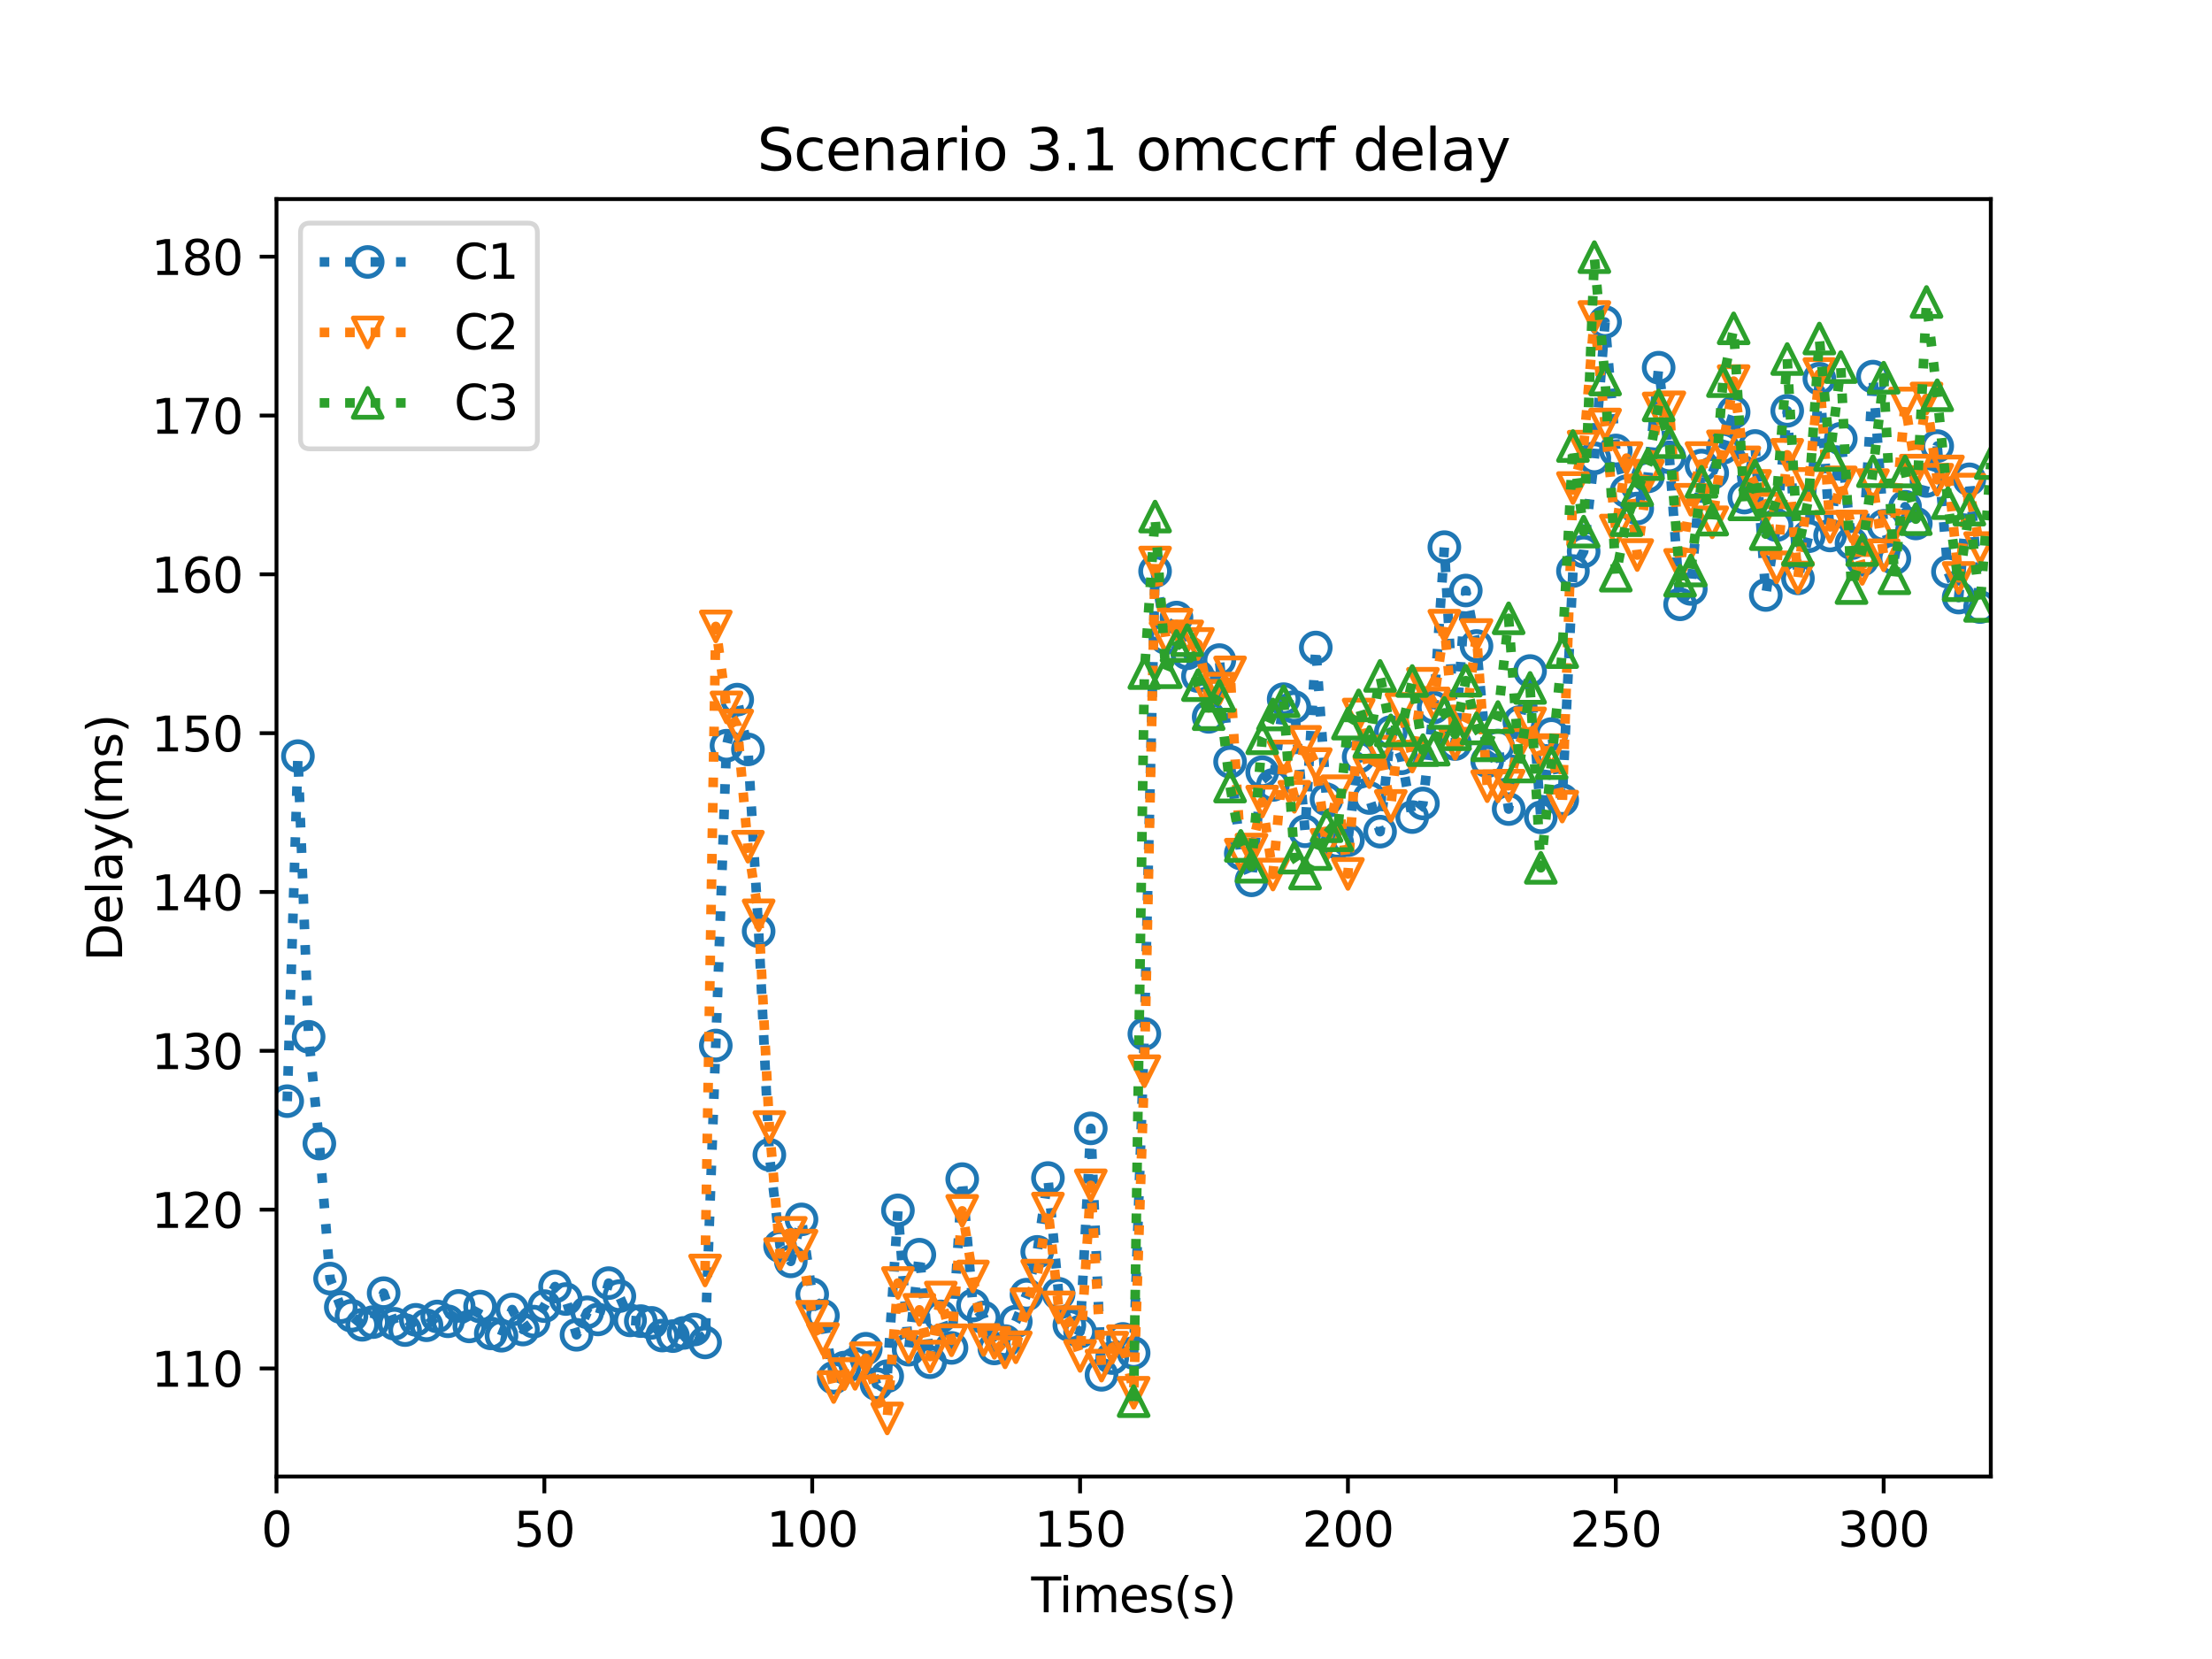 <?xml version="1.0" encoding="utf-8" standalone="no"?>
<!DOCTYPE svg PUBLIC "-//W3C//DTD SVG 1.1//EN"
  "http://www.w3.org/Graphics/SVG/1.1/DTD/svg11.dtd">
<svg height="345.6pt" version="1.1" viewBox="0 0 460.8 345.6" width="460.8pt" xmlns="http://www.w3.org/2000/svg" xmlns:xlink="http://www.w3.org/1999/xlink">
 <defs>
  <style type="text/css">*{stroke-linecap:butt;stroke-linejoin:round;}</style>
 </defs>
 <g id="figure_1">
  <g id="patch_1">
   <path d="M 0 345.6 
L 460.8 345.6 
L 460.8 0 
L 0 0 
z
" style="fill:#ffffff;"/>
  </g>
  <g id="axes_1">
   <g id="patch_2">
    <path d="M 57.6 307.584 
L 414.72 307.584 
L 414.72 41.472 
L 57.6 41.472 
z
" style="fill:#ffffff;"/>
   </g>
   <g id="matplotlib.axis_1">
    <g id="xtick_1">
     <g id="line2d_1">
      <defs>
       <path d="M 0 0 
L 0 3.5 
" id="me0f95b9fe3" style="stroke:#000000;stroke-width:0.8;"/>
      </defs>
      <g>
       <use style="stroke:#000000;stroke-width:0.8;" x="57.6" xlink:href="#me0f95b9fe3" y="307.584"/>
      </g>
     </g>
     <g id="text_1">
      <!-- 0 -->
      <g transform="translate(54.419 322.182)scale(0.1 -0.1)">
       <defs>
        <path d="M 2034 4250 
Q 1547 4250 1301 3770 
Q 1056 3291 1056 2328 
Q 1056 1369 1301 889 
Q 1547 409 2034 409 
Q 2525 409 2770 889 
Q 3016 1369 3016 2328 
Q 3016 3291 2770 3770 
Q 2525 4250 2034 4250 
z
M 2034 4750 
Q 2819 4750 3233 4129 
Q 3647 3509 3647 2328 
Q 3647 1150 3233 529 
Q 2819 -91 2034 -91 
Q 1250 -91 836 529 
Q 422 1150 422 2328 
Q 422 3509 836 4129 
Q 1250 4750 2034 4750 
z
" id="DejaVuSans-30" transform="scale(0.016)"/>
       </defs>
       <use xlink:href="#DejaVuSans-30"/>
      </g>
     </g>
    </g>
    <g id="xtick_2">
     <g id="line2d_2">
      <g>
       <use style="stroke:#000000;stroke-width:0.8;" x="113.4" xlink:href="#me0f95b9fe3" y="307.584"/>
      </g>
     </g>
     <g id="text_2">
      <!-- 50 -->
      <g transform="translate(107.037 322.182)scale(0.1 -0.1)">
       <defs>
        <path d="M 691 4666 
L 3169 4666 
L 3169 4134 
L 1269 4134 
L 1269 2991 
Q 1406 3038 1543 3061 
Q 1681 3084 1819 3084 
Q 2600 3084 3056 2656 
Q 3513 2228 3513 1497 
Q 3513 744 3044 326 
Q 2575 -91 1722 -91 
Q 1428 -91 1123 -41 
Q 819 9 494 109 
L 494 744 
Q 775 591 1075 516 
Q 1375 441 1709 441 
Q 2250 441 2565 725 
Q 2881 1009 2881 1497 
Q 2881 1984 2565 2268 
Q 2250 2553 1709 2553 
Q 1456 2553 1204 2497 
Q 953 2441 691 2322 
L 691 4666 
z
" id="DejaVuSans-35" transform="scale(0.016)"/>
       </defs>
       <use xlink:href="#DejaVuSans-35"/>
       <use x="63.623" xlink:href="#DejaVuSans-30"/>
      </g>
     </g>
    </g>
    <g id="xtick_3">
     <g id="line2d_3">
      <g>
       <use style="stroke:#000000;stroke-width:0.8;" x="169.2" xlink:href="#me0f95b9fe3" y="307.584"/>
      </g>
     </g>
     <g id="text_3">
      <!-- 100 -->
      <g transform="translate(159.656 322.182)scale(0.1 -0.1)">
       <defs>
        <path d="M 794 531 
L 1825 531 
L 1825 4091 
L 703 3866 
L 703 4441 
L 1819 4666 
L 2450 4666 
L 2450 531 
L 3481 531 
L 3481 0 
L 794 0 
L 794 531 
z
" id="DejaVuSans-31" transform="scale(0.016)"/>
       </defs>
       <use xlink:href="#DejaVuSans-31"/>
       <use x="63.623" xlink:href="#DejaVuSans-30"/>
       <use x="127.246" xlink:href="#DejaVuSans-30"/>
      </g>
     </g>
    </g>
    <g id="xtick_4">
     <g id="line2d_4">
      <g>
       <use style="stroke:#000000;stroke-width:0.8;" x="225" xlink:href="#me0f95b9fe3" y="307.584"/>
      </g>
     </g>
     <g id="text_4">
      <!-- 150 -->
      <g transform="translate(215.456 322.182)scale(0.1 -0.1)">
       <use xlink:href="#DejaVuSans-31"/>
       <use x="63.623" xlink:href="#DejaVuSans-35"/>
       <use x="127.246" xlink:href="#DejaVuSans-30"/>
      </g>
     </g>
    </g>
    <g id="xtick_5">
     <g id="line2d_5">
      <g>
       <use style="stroke:#000000;stroke-width:0.8;" x="280.8" xlink:href="#me0f95b9fe3" y="307.584"/>
      </g>
     </g>
     <g id="text_5">
      <!-- 200 -->
      <g transform="translate(271.256 322.182)scale(0.1 -0.1)">
       <defs>
        <path d="M 1228 531 
L 3431 531 
L 3431 0 
L 469 0 
L 469 531 
Q 828 903 1448 1529 
Q 2069 2156 2228 2338 
Q 2531 2678 2651 2914 
Q 2772 3150 2772 3378 
Q 2772 3750 2511 3984 
Q 2250 4219 1831 4219 
Q 1534 4219 1204 4116 
Q 875 4013 500 3803 
L 500 4441 
Q 881 4594 1212 4672 
Q 1544 4750 1819 4750 
Q 2544 4750 2975 4387 
Q 3406 4025 3406 3419 
Q 3406 3131 3298 2873 
Q 3191 2616 2906 2266 
Q 2828 2175 2409 1742 
Q 1991 1309 1228 531 
z
" id="DejaVuSans-32" transform="scale(0.016)"/>
       </defs>
       <use xlink:href="#DejaVuSans-32"/>
       <use x="63.623" xlink:href="#DejaVuSans-30"/>
       <use x="127.246" xlink:href="#DejaVuSans-30"/>
      </g>
     </g>
    </g>
    <g id="xtick_6">
     <g id="line2d_6">
      <g>
       <use style="stroke:#000000;stroke-width:0.8;" x="336.6" xlink:href="#me0f95b9fe3" y="307.584"/>
      </g>
     </g>
     <g id="text_6">
      <!-- 250 -->
      <g transform="translate(327.056 322.182)scale(0.1 -0.1)">
       <use xlink:href="#DejaVuSans-32"/>
       <use x="63.623" xlink:href="#DejaVuSans-35"/>
       <use x="127.246" xlink:href="#DejaVuSans-30"/>
      </g>
     </g>
    </g>
    <g id="xtick_7">
     <g id="line2d_7">
      <g>
       <use style="stroke:#000000;stroke-width:0.8;" x="392.4" xlink:href="#me0f95b9fe3" y="307.584"/>
      </g>
     </g>
     <g id="text_7">
      <!-- 300 -->
      <g transform="translate(382.856 322.182)scale(0.1 -0.1)">
       <defs>
        <path d="M 2597 2516 
Q 3050 2419 3304 2112 
Q 3559 1806 3559 1356 
Q 3559 666 3084 287 
Q 2609 -91 1734 -91 
Q 1441 -91 1130 -33 
Q 819 25 488 141 
L 488 750 
Q 750 597 1062 519 
Q 1375 441 1716 441 
Q 2309 441 2620 675 
Q 2931 909 2931 1356 
Q 2931 1769 2642 2001 
Q 2353 2234 1838 2234 
L 1294 2234 
L 1294 2753 
L 1863 2753 
Q 2328 2753 2575 2939 
Q 2822 3125 2822 3475 
Q 2822 3834 2567 4026 
Q 2313 4219 1838 4219 
Q 1578 4219 1281 4162 
Q 984 4106 628 3988 
L 628 4550 
Q 988 4650 1302 4700 
Q 1616 4750 1894 4750 
Q 2613 4750 3031 4423 
Q 3450 4097 3450 3541 
Q 3450 3153 3228 2886 
Q 3006 2619 2597 2516 
z
" id="DejaVuSans-33" transform="scale(0.016)"/>
       </defs>
       <use xlink:href="#DejaVuSans-33"/>
       <use x="63.623" xlink:href="#DejaVuSans-30"/>
       <use x="127.246" xlink:href="#DejaVuSans-30"/>
      </g>
     </g>
    </g>
    <g id="text_8">
     <!-- Times(s) -->
     <g transform="translate(214.815 335.861)scale(0.1 -0.1)">
      <defs>
       <path d="M -19 4666 
L 3928 4666 
L 3928 4134 
L 2272 4134 
L 2272 0 
L 1638 0 
L 1638 4134 
L -19 4134 
L -19 4666 
z
" id="DejaVuSans-54" transform="scale(0.016)"/>
       <path d="M 603 3500 
L 1178 3500 
L 1178 0 
L 603 0 
L 603 3500 
z
M 603 4863 
L 1178 4863 
L 1178 4134 
L 603 4134 
L 603 4863 
z
" id="DejaVuSans-69" transform="scale(0.016)"/>
       <path d="M 3328 2828 
Q 3544 3216 3844 3400 
Q 4144 3584 4550 3584 
Q 5097 3584 5394 3201 
Q 5691 2819 5691 2113 
L 5691 0 
L 5113 0 
L 5113 2094 
Q 5113 2597 4934 2840 
Q 4756 3084 4391 3084 
Q 3944 3084 3684 2787 
Q 3425 2491 3425 1978 
L 3425 0 
L 2847 0 
L 2847 2094 
Q 2847 2600 2669 2842 
Q 2491 3084 2119 3084 
Q 1678 3084 1418 2786 
Q 1159 2488 1159 1978 
L 1159 0 
L 581 0 
L 581 3500 
L 1159 3500 
L 1159 2956 
Q 1356 3278 1631 3431 
Q 1906 3584 2284 3584 
Q 2666 3584 2933 3390 
Q 3200 3197 3328 2828 
z
" id="DejaVuSans-6d" transform="scale(0.016)"/>
       <path d="M 3597 1894 
L 3597 1613 
L 953 1613 
Q 991 1019 1311 708 
Q 1631 397 2203 397 
Q 2534 397 2845 478 
Q 3156 559 3463 722 
L 3463 178 
Q 3153 47 2828 -22 
Q 2503 -91 2169 -91 
Q 1331 -91 842 396 
Q 353 884 353 1716 
Q 353 2575 817 3079 
Q 1281 3584 2069 3584 
Q 2775 3584 3186 3129 
Q 3597 2675 3597 1894 
z
M 3022 2063 
Q 3016 2534 2758 2815 
Q 2500 3097 2075 3097 
Q 1594 3097 1305 2825 
Q 1016 2553 972 2059 
L 3022 2063 
z
" id="DejaVuSans-65" transform="scale(0.016)"/>
       <path d="M 2834 3397 
L 2834 2853 
Q 2591 2978 2328 3040 
Q 2066 3103 1784 3103 
Q 1356 3103 1142 2972 
Q 928 2841 928 2578 
Q 928 2378 1081 2264 
Q 1234 2150 1697 2047 
L 1894 2003 
Q 2506 1872 2764 1633 
Q 3022 1394 3022 966 
Q 3022 478 2636 193 
Q 2250 -91 1575 -91 
Q 1294 -91 989 -36 
Q 684 19 347 128 
L 347 722 
Q 666 556 975 473 
Q 1284 391 1588 391 
Q 1994 391 2212 530 
Q 2431 669 2431 922 
Q 2431 1156 2273 1281 
Q 2116 1406 1581 1522 
L 1381 1569 
Q 847 1681 609 1914 
Q 372 2147 372 2553 
Q 372 3047 722 3315 
Q 1072 3584 1716 3584 
Q 2034 3584 2315 3537 
Q 2597 3491 2834 3397 
z
" id="DejaVuSans-73" transform="scale(0.016)"/>
       <path d="M 1984 4856 
Q 1566 4138 1362 3434 
Q 1159 2731 1159 2009 
Q 1159 1288 1364 580 
Q 1569 -128 1984 -844 
L 1484 -844 
Q 1016 -109 783 600 
Q 550 1309 550 2009 
Q 550 2706 781 3412 
Q 1013 4119 1484 4856 
L 1984 4856 
z
" id="DejaVuSans-28" transform="scale(0.016)"/>
       <path d="M 513 4856 
L 1013 4856 
Q 1481 4119 1714 3412 
Q 1947 2706 1947 2009 
Q 1947 1309 1714 600 
Q 1481 -109 1013 -844 
L 513 -844 
Q 928 -128 1133 580 
Q 1338 1288 1338 2009 
Q 1338 2731 1133 3434 
Q 928 4138 513 4856 
z
" id="DejaVuSans-29" transform="scale(0.016)"/>
      </defs>
      <use xlink:href="#DejaVuSans-54"/>
      <use x="57.959" xlink:href="#DejaVuSans-69"/>
      <use x="85.742" xlink:href="#DejaVuSans-6d"/>
      <use x="183.154" xlink:href="#DejaVuSans-65"/>
      <use x="244.678" xlink:href="#DejaVuSans-73"/>
      <use x="296.777" xlink:href="#DejaVuSans-28"/>
      <use x="335.791" xlink:href="#DejaVuSans-73"/>
      <use x="387.891" xlink:href="#DejaVuSans-29"/>
     </g>
    </g>
   </g>
   <g id="matplotlib.axis_2">
    <g id="ytick_1">
     <g id="line2d_8">
      <defs>
       <path d="M 0 0 
L -3.5 0 
" id="m1d72e829ff" style="stroke:#000000;stroke-width:0.8;"/>
      </defs>
      <g>
       <use style="stroke:#000000;stroke-width:0.8;" x="57.6" xlink:href="#m1d72e829ff" y="285.075"/>
      </g>
     </g>
     <g id="text_9">
      <!-- 110 -->
      <g transform="translate(31.512 288.874)scale(0.1 -0.1)">
       <use xlink:href="#DejaVuSans-31"/>
       <use x="63.623" xlink:href="#DejaVuSans-31"/>
       <use x="127.246" xlink:href="#DejaVuSans-30"/>
      </g>
     </g>
    </g>
    <g id="ytick_2">
     <g id="line2d_9">
      <g>
       <use style="stroke:#000000;stroke-width:0.8;" x="57.6" xlink:href="#m1d72e829ff" y="251.989"/>
      </g>
     </g>
     <g id="text_10">
      <!-- 120 -->
      <g transform="translate(31.512 255.788)scale(0.1 -0.1)">
       <use xlink:href="#DejaVuSans-31"/>
       <use x="63.623" xlink:href="#DejaVuSans-32"/>
       <use x="127.246" xlink:href="#DejaVuSans-30"/>
      </g>
     </g>
    </g>
    <g id="ytick_3">
     <g id="line2d_10">
      <g>
       <use style="stroke:#000000;stroke-width:0.8;" x="57.6" xlink:href="#m1d72e829ff" y="218.903"/>
      </g>
     </g>
     <g id="text_11">
      <!-- 130 -->
      <g transform="translate(31.512 222.702)scale(0.1 -0.1)">
       <use xlink:href="#DejaVuSans-31"/>
       <use x="63.623" xlink:href="#DejaVuSans-33"/>
       <use x="127.246" xlink:href="#DejaVuSans-30"/>
      </g>
     </g>
    </g>
    <g id="ytick_4">
     <g id="line2d_11">
      <g>
       <use style="stroke:#000000;stroke-width:0.8;" x="57.6" xlink:href="#m1d72e829ff" y="185.817"/>
      </g>
     </g>
     <g id="text_12">
      <!-- 140 -->
      <g transform="translate(31.512 189.616)scale(0.1 -0.1)">
       <defs>
        <path d="M 2419 4116 
L 825 1625 
L 2419 1625 
L 2419 4116 
z
M 2253 4666 
L 3047 4666 
L 3047 1625 
L 3713 1625 
L 3713 1100 
L 3047 1100 
L 3047 0 
L 2419 0 
L 2419 1100 
L 313 1100 
L 313 1709 
L 2253 4666 
z
" id="DejaVuSans-34" transform="scale(0.016)"/>
       </defs>
       <use xlink:href="#DejaVuSans-31"/>
       <use x="63.623" xlink:href="#DejaVuSans-34"/>
       <use x="127.246" xlink:href="#DejaVuSans-30"/>
      </g>
     </g>
    </g>
    <g id="ytick_5">
     <g id="line2d_12">
      <g>
       <use style="stroke:#000000;stroke-width:0.8;" x="57.6" xlink:href="#m1d72e829ff" y="152.731"/>
      </g>
     </g>
     <g id="text_13">
      <!-- 150 -->
      <g transform="translate(31.512 156.53)scale(0.1 -0.1)">
       <use xlink:href="#DejaVuSans-31"/>
       <use x="63.623" xlink:href="#DejaVuSans-35"/>
       <use x="127.246" xlink:href="#DejaVuSans-30"/>
      </g>
     </g>
    </g>
    <g id="ytick_6">
     <g id="line2d_13">
      <g>
       <use style="stroke:#000000;stroke-width:0.8;" x="57.6" xlink:href="#m1d72e829ff" y="119.644"/>
      </g>
     </g>
     <g id="text_14">
      <!-- 160 -->
      <g transform="translate(31.512 123.444)scale(0.1 -0.1)">
       <defs>
        <path d="M 2113 2584 
Q 1688 2584 1439 2293 
Q 1191 2003 1191 1497 
Q 1191 994 1439 701 
Q 1688 409 2113 409 
Q 2538 409 2786 701 
Q 3034 994 3034 1497 
Q 3034 2003 2786 2293 
Q 2538 2584 2113 2584 
z
M 3366 4563 
L 3366 3988 
Q 3128 4100 2886 4159 
Q 2644 4219 2406 4219 
Q 1781 4219 1451 3797 
Q 1122 3375 1075 2522 
Q 1259 2794 1537 2939 
Q 1816 3084 2150 3084 
Q 2853 3084 3261 2657 
Q 3669 2231 3669 1497 
Q 3669 778 3244 343 
Q 2819 -91 2113 -91 
Q 1303 -91 875 529 
Q 447 1150 447 2328 
Q 447 3434 972 4092 
Q 1497 4750 2381 4750 
Q 2619 4750 2861 4703 
Q 3103 4656 3366 4563 
z
" id="DejaVuSans-36" transform="scale(0.016)"/>
       </defs>
       <use xlink:href="#DejaVuSans-31"/>
       <use x="63.623" xlink:href="#DejaVuSans-36"/>
       <use x="127.246" xlink:href="#DejaVuSans-30"/>
      </g>
     </g>
    </g>
    <g id="ytick_7">
     <g id="line2d_14">
      <g>
       <use style="stroke:#000000;stroke-width:0.8;" x="57.6" xlink:href="#m1d72e829ff" y="86.558"/>
      </g>
     </g>
     <g id="text_15">
      <!-- 170 -->
      <g transform="translate(31.512 90.358)scale(0.1 -0.1)">
       <defs>
        <path d="M 525 4666 
L 3525 4666 
L 3525 4397 
L 1831 0 
L 1172 0 
L 2766 4134 
L 525 4134 
L 525 4666 
z
" id="DejaVuSans-37" transform="scale(0.016)"/>
       </defs>
       <use xlink:href="#DejaVuSans-31"/>
       <use x="63.623" xlink:href="#DejaVuSans-37"/>
       <use x="127.246" xlink:href="#DejaVuSans-30"/>
      </g>
     </g>
    </g>
    <g id="ytick_8">
     <g id="line2d_15">
      <g>
       <use style="stroke:#000000;stroke-width:0.8;" x="57.6" xlink:href="#m1d72e829ff" y="53.472"/>
      </g>
     </g>
     <g id="text_16">
      <!-- 180 -->
      <g transform="translate(31.512 57.271)scale(0.1 -0.1)">
       <defs>
        <path d="M 2034 2216 
Q 1584 2216 1326 1975 
Q 1069 1734 1069 1313 
Q 1069 891 1326 650 
Q 1584 409 2034 409 
Q 2484 409 2743 651 
Q 3003 894 3003 1313 
Q 3003 1734 2745 1975 
Q 2488 2216 2034 2216 
z
M 1403 2484 
Q 997 2584 770 2862 
Q 544 3141 544 3541 
Q 544 4100 942 4425 
Q 1341 4750 2034 4750 
Q 2731 4750 3128 4425 
Q 3525 4100 3525 3541 
Q 3525 3141 3298 2862 
Q 3072 2584 2669 2484 
Q 3125 2378 3379 2068 
Q 3634 1759 3634 1313 
Q 3634 634 3220 271 
Q 2806 -91 2034 -91 
Q 1263 -91 848 271 
Q 434 634 434 1313 
Q 434 1759 690 2068 
Q 947 2378 1403 2484 
z
M 1172 3481 
Q 1172 3119 1398 2916 
Q 1625 2713 2034 2713 
Q 2441 2713 2670 2916 
Q 2900 3119 2900 3481 
Q 2900 3844 2670 4047 
Q 2441 4250 2034 4250 
Q 1625 4250 1398 4047 
Q 1172 3844 1172 3481 
z
" id="DejaVuSans-38" transform="scale(0.016)"/>
       </defs>
       <use xlink:href="#DejaVuSans-31"/>
       <use x="63.623" xlink:href="#DejaVuSans-38"/>
       <use x="127.246" xlink:href="#DejaVuSans-30"/>
      </g>
     </g>
    </g>
    <g id="text_17">
     <!-- Delay(ms) -->
     <g transform="translate(25.433 200.244)rotate(-90)scale(0.1 -0.1)">
      <defs>
       <path d="M 1259 4147 
L 1259 519 
L 2022 519 
Q 2988 519 3436 956 
Q 3884 1394 3884 2338 
Q 3884 3275 3436 3711 
Q 2988 4147 2022 4147 
L 1259 4147 
z
M 628 4666 
L 1925 4666 
Q 3281 4666 3915 4102 
Q 4550 3538 4550 2338 
Q 4550 1131 3912 565 
Q 3275 0 1925 0 
L 628 0 
L 628 4666 
z
" id="DejaVuSans-44" transform="scale(0.016)"/>
       <path d="M 603 4863 
L 1178 4863 
L 1178 0 
L 603 0 
L 603 4863 
z
" id="DejaVuSans-6c" transform="scale(0.016)"/>
       <path d="M 2194 1759 
Q 1497 1759 1228 1600 
Q 959 1441 959 1056 
Q 959 750 1161 570 
Q 1363 391 1709 391 
Q 2188 391 2477 730 
Q 2766 1069 2766 1631 
L 2766 1759 
L 2194 1759 
z
M 3341 1997 
L 3341 0 
L 2766 0 
L 2766 531 
Q 2569 213 2275 61 
Q 1981 -91 1556 -91 
Q 1019 -91 701 211 
Q 384 513 384 1019 
Q 384 1609 779 1909 
Q 1175 2209 1959 2209 
L 2766 2209 
L 2766 2266 
Q 2766 2663 2505 2880 
Q 2244 3097 1772 3097 
Q 1472 3097 1187 3025 
Q 903 2953 641 2809 
L 641 3341 
Q 956 3463 1253 3523 
Q 1550 3584 1831 3584 
Q 2591 3584 2966 3190 
Q 3341 2797 3341 1997 
z
" id="DejaVuSans-61" transform="scale(0.016)"/>
       <path d="M 2059 -325 
Q 1816 -950 1584 -1140 
Q 1353 -1331 966 -1331 
L 506 -1331 
L 506 -850 
L 844 -850 
Q 1081 -850 1212 -737 
Q 1344 -625 1503 -206 
L 1606 56 
L 191 3500 
L 800 3500 
L 1894 763 
L 2988 3500 
L 3597 3500 
L 2059 -325 
z
" id="DejaVuSans-79" transform="scale(0.016)"/>
      </defs>
      <use xlink:href="#DejaVuSans-44"/>
      <use x="77.002" xlink:href="#DejaVuSans-65"/>
      <use x="138.525" xlink:href="#DejaVuSans-6c"/>
      <use x="166.309" xlink:href="#DejaVuSans-61"/>
      <use x="227.588" xlink:href="#DejaVuSans-79"/>
      <use x="286.768" xlink:href="#DejaVuSans-28"/>
      <use x="325.781" xlink:href="#DejaVuSans-6d"/>
      <use x="423.193" xlink:href="#DejaVuSans-73"/>
      <use x="475.293" xlink:href="#DejaVuSans-29"/>
     </g>
    </g>
   </g>
   <g id="line2d_16">
    <path clip-path="url(#p98db0e2d1e)" d="M 59.832 229.392 
L 62.064 157.514 
L 64.296 215.989 
L 66.528 238.223 
L 68.76 266.354 
L 70.992 272.298 
L 75.456 275.981 
L 77.688 275.421 
L 79.92 269.39 
L 82.152 275.764 
L 84.384 277.078 
L 86.616 274.943 
L 88.848 276.077 
L 91.08 274.245 
L 93.312 275.251 
L 95.544 272.039 
L 97.776 276.318 
L 100.008 272.171 
L 102.24 277.767 
L 104.472 278.258 
L 106.704 272.802 
L 108.936 276.967 
L 111.168 275.313 
L 113.4 272.092 
L 115.632 268.011 
L 117.864 270.608 
L 120.096 278.062 
L 122.328 273.374 
L 124.56 274.865 
L 126.792 267.299 
L 129.024 270.006 
L 131.256 275.061 
L 133.488 275.213 
L 135.72 275.576 
L 137.952 278.224 
L 140.184 278.337 
L 144.648 276.966 
L 146.88 279.656 
L 151.344 155.345 
L 153.576 145.743 
L 155.808 156.113 
L 158.04 193.994 
L 160.272 240.572 
L 162.504 259.58 
L 164.736 262.766 
L 166.968 254.023 
L 169.2 269.625 
L 171.432 274.085 
L 173.664 287.015 
L 175.896 284.892 
L 178.128 284.114 
L 180.36 280.968 
L 182.592 288.337 
L 184.824 286.686 
L 187.056 252.137 
L 189.288 281.168 
L 191.52 261.371 
L 193.752 283.772 
L 195.984 274.231 
L 198.216 280.793 
L 200.448 245.63 
L 202.68 271.948 
L 204.912 274.445 
L 207.144 280.904 
L 209.376 279.373 
L 211.608 275.308 
L 213.84 269.701 
L 216.072 260.787 
L 218.304 245.405 
L 220.536 269.515 
L 222.768 276.036 
L 225 277.398 
L 227.232 235.059 
L 229.464 286.398 
L 231.696 282.908 
L 233.928 278.923 
L 236.16 281.853 
L 238.392 215.384 
L 240.624 118.991 
L 242.856 132.896 
L 245.088 128.649 
L 247.32 136.093 
L 249.552 140.834 
L 251.784 149.335 
L 254.016 137.508 
L 256.248 158.696 
L 258.48 177.799 
L 260.712 183.387 
L 262.944 160.857 
L 265.176 163.515 
L 267.408 145.649 
L 269.64 147.272 
L 271.872 173.167 
L 274.104 134.887 
L 276.336 166.516 
L 278.568 175.54 
L 280.8 175.021 
L 283.032 157.66 
L 285.264 166.242 
L 287.496 173.249 
L 289.728 152.494 
L 291.96 157.964 
L 294.192 170.213 
L 296.424 167.373 
L 298.656 147.387 
L 300.888 113.976 
L 303.12 155 
L 305.352 123.016 
L 307.584 134.574 
L 309.816 158.565 
L 312.048 155.311 
L 314.28 168.542 
L 316.512 150.433 
L 318.744 139.789 
L 320.976 170.263 
L 323.208 152.914 
L 325.44 166.662 
L 327.672 118.961 
L 329.904 114.883 
L 332.136 95.462 
L 334.368 67.09 
L 336.6 93.836 
L 338.832 102.34 
L 341.064 105.935 
L 343.296 99.246 
L 345.528 76.594 
L 347.76 95.276 
L 349.992 125.892 
L 352.224 122.687 
L 354.456 96.981 
L 356.688 98.547 
L 358.92 93.29 
L 361.152 85.865 
L 363.384 103.65 
L 365.616 92.906 
L 367.848 123.947 
L 370.08 109.401 
L 372.312 85.582 
L 374.544 120.492 
L 376.776 111.712 
L 379.008 78.894 
L 381.24 111.55 
L 383.472 91.397 
L 385.704 113.159 
L 387.936 116.597 
L 390.168 78.453 
L 392.4 109.551 
L 394.632 116.33 
L 396.864 105.559 
L 399.096 109.049 
L 401.328 100.194 
L 403.56 92.929 
L 405.792 119.102 
L 408.024 124.485 
L 410.256 99.85 
L 412.488 126.459 
L 412.488 126.459 
" style="fill:none;stroke:#1f77b4;stroke-dasharray:2,3.3;stroke-dashoffset:0;stroke-width:2;"/>
    <defs>
     <path d="M 0 3 
C 0.796 3 1.559 2.684 2.121 2.121 
C 2.684 1.559 3 0.796 3 0 
C 3 -0.796 2.684 -1.559 2.121 -2.121 
C 1.559 -2.684 0.796 -3 0 -3 
C -0.796 -3 -1.559 -2.684 -2.121 -2.121 
C -2.684 -1.559 -3 -0.796 -3 0 
C -3 0.796 -2.684 1.559 -2.121 2.121 
C -1.559 2.684 -0.796 3 0 3 
z
" id="m848103671a" style="stroke:#1f77b4;"/>
    </defs>
    <g clip-path="url(#p98db0e2d1e)">
     <use style="fill-opacity:0;stroke:#1f77b4;" x="59.832" xlink:href="#m848103671a" y="229.392"/>
     <use style="fill-opacity:0;stroke:#1f77b4;" x="62.064" xlink:href="#m848103671a" y="157.514"/>
     <use style="fill-opacity:0;stroke:#1f77b4;" x="64.296" xlink:href="#m848103671a" y="215.989"/>
     <use style="fill-opacity:0;stroke:#1f77b4;" x="66.528" xlink:href="#m848103671a" y="238.223"/>
     <use style="fill-opacity:0;stroke:#1f77b4;" x="68.76" xlink:href="#m848103671a" y="266.354"/>
     <use style="fill-opacity:0;stroke:#1f77b4;" x="70.992" xlink:href="#m848103671a" y="272.298"/>
     <use style="fill-opacity:0;stroke:#1f77b4;" x="73.224" xlink:href="#m848103671a" y="274.096"/>
     <use style="fill-opacity:0;stroke:#1f77b4;" x="75.456" xlink:href="#m848103671a" y="275.981"/>
     <use style="fill-opacity:0;stroke:#1f77b4;" x="77.688" xlink:href="#m848103671a" y="275.421"/>
     <use style="fill-opacity:0;stroke:#1f77b4;" x="79.92" xlink:href="#m848103671a" y="269.39"/>
     <use style="fill-opacity:0;stroke:#1f77b4;" x="82.152" xlink:href="#m848103671a" y="275.764"/>
     <use style="fill-opacity:0;stroke:#1f77b4;" x="84.384" xlink:href="#m848103671a" y="277.078"/>
     <use style="fill-opacity:0;stroke:#1f77b4;" x="86.616" xlink:href="#m848103671a" y="274.943"/>
     <use style="fill-opacity:0;stroke:#1f77b4;" x="88.848" xlink:href="#m848103671a" y="276.077"/>
     <use style="fill-opacity:0;stroke:#1f77b4;" x="91.08" xlink:href="#m848103671a" y="274.245"/>
     <use style="fill-opacity:0;stroke:#1f77b4;" x="93.312" xlink:href="#m848103671a" y="275.251"/>
     <use style="fill-opacity:0;stroke:#1f77b4;" x="95.544" xlink:href="#m848103671a" y="272.039"/>
     <use style="fill-opacity:0;stroke:#1f77b4;" x="97.776" xlink:href="#m848103671a" y="276.318"/>
     <use style="fill-opacity:0;stroke:#1f77b4;" x="100.008" xlink:href="#m848103671a" y="272.171"/>
     <use style="fill-opacity:0;stroke:#1f77b4;" x="102.24" xlink:href="#m848103671a" y="277.767"/>
     <use style="fill-opacity:0;stroke:#1f77b4;" x="104.472" xlink:href="#m848103671a" y="278.258"/>
     <use style="fill-opacity:0;stroke:#1f77b4;" x="106.704" xlink:href="#m848103671a" y="272.802"/>
     <use style="fill-opacity:0;stroke:#1f77b4;" x="108.936" xlink:href="#m848103671a" y="276.967"/>
     <use style="fill-opacity:0;stroke:#1f77b4;" x="111.168" xlink:href="#m848103671a" y="275.313"/>
     <use style="fill-opacity:0;stroke:#1f77b4;" x="113.4" xlink:href="#m848103671a" y="272.092"/>
     <use style="fill-opacity:0;stroke:#1f77b4;" x="115.632" xlink:href="#m848103671a" y="268.011"/>
     <use style="fill-opacity:0;stroke:#1f77b4;" x="117.864" xlink:href="#m848103671a" y="270.608"/>
     <use style="fill-opacity:0;stroke:#1f77b4;" x="120.096" xlink:href="#m848103671a" y="278.062"/>
     <use style="fill-opacity:0;stroke:#1f77b4;" x="122.328" xlink:href="#m848103671a" y="273.374"/>
     <use style="fill-opacity:0;stroke:#1f77b4;" x="124.56" xlink:href="#m848103671a" y="274.865"/>
     <use style="fill-opacity:0;stroke:#1f77b4;" x="126.792" xlink:href="#m848103671a" y="267.299"/>
     <use style="fill-opacity:0;stroke:#1f77b4;" x="129.024" xlink:href="#m848103671a" y="270.006"/>
     <use style="fill-opacity:0;stroke:#1f77b4;" x="131.256" xlink:href="#m848103671a" y="275.061"/>
     <use style="fill-opacity:0;stroke:#1f77b4;" x="133.488" xlink:href="#m848103671a" y="275.213"/>
     <use style="fill-opacity:0;stroke:#1f77b4;" x="135.72" xlink:href="#m848103671a" y="275.576"/>
     <use style="fill-opacity:0;stroke:#1f77b4;" x="137.952" xlink:href="#m848103671a" y="278.224"/>
     <use style="fill-opacity:0;stroke:#1f77b4;" x="140.184" xlink:href="#m848103671a" y="278.337"/>
     <use style="fill-opacity:0;stroke:#1f77b4;" x="142.416" xlink:href="#m848103671a" y="277.674"/>
     <use style="fill-opacity:0;stroke:#1f77b4;" x="144.648" xlink:href="#m848103671a" y="276.966"/>
     <use style="fill-opacity:0;stroke:#1f77b4;" x="146.88" xlink:href="#m848103671a" y="279.656"/>
     <use style="fill-opacity:0;stroke:#1f77b4;" x="149.112" xlink:href="#m848103671a" y="217.795"/>
     <use style="fill-opacity:0;stroke:#1f77b4;" x="151.344" xlink:href="#m848103671a" y="155.345"/>
     <use style="fill-opacity:0;stroke:#1f77b4;" x="153.576" xlink:href="#m848103671a" y="145.743"/>
     <use style="fill-opacity:0;stroke:#1f77b4;" x="155.808" xlink:href="#m848103671a" y="156.113"/>
     <use style="fill-opacity:0;stroke:#1f77b4;" x="158.04" xlink:href="#m848103671a" y="193.994"/>
     <use style="fill-opacity:0;stroke:#1f77b4;" x="160.272" xlink:href="#m848103671a" y="240.572"/>
     <use style="fill-opacity:0;stroke:#1f77b4;" x="162.504" xlink:href="#m848103671a" y="259.58"/>
     <use style="fill-opacity:0;stroke:#1f77b4;" x="164.736" xlink:href="#m848103671a" y="262.766"/>
     <use style="fill-opacity:0;stroke:#1f77b4;" x="166.968" xlink:href="#m848103671a" y="254.023"/>
     <use style="fill-opacity:0;stroke:#1f77b4;" x="169.2" xlink:href="#m848103671a" y="269.625"/>
     <use style="fill-opacity:0;stroke:#1f77b4;" x="171.432" xlink:href="#m848103671a" y="274.085"/>
     <use style="fill-opacity:0;stroke:#1f77b4;" x="173.664" xlink:href="#m848103671a" y="287.015"/>
     <use style="fill-opacity:0;stroke:#1f77b4;" x="175.896" xlink:href="#m848103671a" y="284.892"/>
     <use style="fill-opacity:0;stroke:#1f77b4;" x="178.128" xlink:href="#m848103671a" y="284.114"/>
     <use style="fill-opacity:0;stroke:#1f77b4;" x="180.36" xlink:href="#m848103671a" y="280.968"/>
     <use style="fill-opacity:0;stroke:#1f77b4;" x="182.592" xlink:href="#m848103671a" y="288.337"/>
     <use style="fill-opacity:0;stroke:#1f77b4;" x="184.824" xlink:href="#m848103671a" y="286.686"/>
     <use style="fill-opacity:0;stroke:#1f77b4;" x="187.056" xlink:href="#m848103671a" y="252.137"/>
     <use style="fill-opacity:0;stroke:#1f77b4;" x="189.288" xlink:href="#m848103671a" y="281.168"/>
     <use style="fill-opacity:0;stroke:#1f77b4;" x="191.52" xlink:href="#m848103671a" y="261.371"/>
     <use style="fill-opacity:0;stroke:#1f77b4;" x="193.752" xlink:href="#m848103671a" y="283.772"/>
     <use style="fill-opacity:0;stroke:#1f77b4;" x="195.984" xlink:href="#m848103671a" y="274.231"/>
     <use style="fill-opacity:0;stroke:#1f77b4;" x="198.216" xlink:href="#m848103671a" y="280.793"/>
     <use style="fill-opacity:0;stroke:#1f77b4;" x="200.448" xlink:href="#m848103671a" y="245.63"/>
     <use style="fill-opacity:0;stroke:#1f77b4;" x="202.68" xlink:href="#m848103671a" y="271.948"/>
     <use style="fill-opacity:0;stroke:#1f77b4;" x="204.912" xlink:href="#m848103671a" y="274.445"/>
     <use style="fill-opacity:0;stroke:#1f77b4;" x="207.144" xlink:href="#m848103671a" y="280.904"/>
     <use style="fill-opacity:0;stroke:#1f77b4;" x="209.376" xlink:href="#m848103671a" y="279.373"/>
     <use style="fill-opacity:0;stroke:#1f77b4;" x="211.608" xlink:href="#m848103671a" y="275.308"/>
     <use style="fill-opacity:0;stroke:#1f77b4;" x="213.84" xlink:href="#m848103671a" y="269.701"/>
     <use style="fill-opacity:0;stroke:#1f77b4;" x="216.072" xlink:href="#m848103671a" y="260.787"/>
     <use style="fill-opacity:0;stroke:#1f77b4;" x="218.304" xlink:href="#m848103671a" y="245.405"/>
     <use style="fill-opacity:0;stroke:#1f77b4;" x="220.536" xlink:href="#m848103671a" y="269.515"/>
     <use style="fill-opacity:0;stroke:#1f77b4;" x="222.768" xlink:href="#m848103671a" y="276.036"/>
     <use style="fill-opacity:0;stroke:#1f77b4;" x="225" xlink:href="#m848103671a" y="277.398"/>
     <use style="fill-opacity:0;stroke:#1f77b4;" x="227.232" xlink:href="#m848103671a" y="235.059"/>
     <use style="fill-opacity:0;stroke:#1f77b4;" x="229.464" xlink:href="#m848103671a" y="286.398"/>
     <use style="fill-opacity:0;stroke:#1f77b4;" x="231.696" xlink:href="#m848103671a" y="282.908"/>
     <use style="fill-opacity:0;stroke:#1f77b4;" x="233.928" xlink:href="#m848103671a" y="278.923"/>
     <use style="fill-opacity:0;stroke:#1f77b4;" x="236.16" xlink:href="#m848103671a" y="281.853"/>
     <use style="fill-opacity:0;stroke:#1f77b4;" x="238.392" xlink:href="#m848103671a" y="215.384"/>
     <use style="fill-opacity:0;stroke:#1f77b4;" x="240.624" xlink:href="#m848103671a" y="118.991"/>
     <use style="fill-opacity:0;stroke:#1f77b4;" x="242.856" xlink:href="#m848103671a" y="132.896"/>
     <use style="fill-opacity:0;stroke:#1f77b4;" x="245.088" xlink:href="#m848103671a" y="128.649"/>
     <use style="fill-opacity:0;stroke:#1f77b4;" x="247.32" xlink:href="#m848103671a" y="136.093"/>
     <use style="fill-opacity:0;stroke:#1f77b4;" x="249.552" xlink:href="#m848103671a" y="140.834"/>
     <use style="fill-opacity:0;stroke:#1f77b4;" x="251.784" xlink:href="#m848103671a" y="149.335"/>
     <use style="fill-opacity:0;stroke:#1f77b4;" x="254.016" xlink:href="#m848103671a" y="137.508"/>
     <use style="fill-opacity:0;stroke:#1f77b4;" x="256.248" xlink:href="#m848103671a" y="158.696"/>
     <use style="fill-opacity:0;stroke:#1f77b4;" x="258.48" xlink:href="#m848103671a" y="177.799"/>
     <use style="fill-opacity:0;stroke:#1f77b4;" x="260.712" xlink:href="#m848103671a" y="183.387"/>
     <use style="fill-opacity:0;stroke:#1f77b4;" x="262.944" xlink:href="#m848103671a" y="160.857"/>
     <use style="fill-opacity:0;stroke:#1f77b4;" x="265.176" xlink:href="#m848103671a" y="163.515"/>
     <use style="fill-opacity:0;stroke:#1f77b4;" x="267.408" xlink:href="#m848103671a" y="145.649"/>
     <use style="fill-opacity:0;stroke:#1f77b4;" x="269.64" xlink:href="#m848103671a" y="147.272"/>
     <use style="fill-opacity:0;stroke:#1f77b4;" x="271.872" xlink:href="#m848103671a" y="173.167"/>
     <use style="fill-opacity:0;stroke:#1f77b4;" x="274.104" xlink:href="#m848103671a" y="134.887"/>
     <use style="fill-opacity:0;stroke:#1f77b4;" x="276.336" xlink:href="#m848103671a" y="166.516"/>
     <use style="fill-opacity:0;stroke:#1f77b4;" x="278.568" xlink:href="#m848103671a" y="175.54"/>
     <use style="fill-opacity:0;stroke:#1f77b4;" x="280.8" xlink:href="#m848103671a" y="175.021"/>
     <use style="fill-opacity:0;stroke:#1f77b4;" x="283.032" xlink:href="#m848103671a" y="157.66"/>
     <use style="fill-opacity:0;stroke:#1f77b4;" x="285.264" xlink:href="#m848103671a" y="166.242"/>
     <use style="fill-opacity:0;stroke:#1f77b4;" x="287.496" xlink:href="#m848103671a" y="173.249"/>
     <use style="fill-opacity:0;stroke:#1f77b4;" x="289.728" xlink:href="#m848103671a" y="152.494"/>
     <use style="fill-opacity:0;stroke:#1f77b4;" x="291.96" xlink:href="#m848103671a" y="157.964"/>
     <use style="fill-opacity:0;stroke:#1f77b4;" x="294.192" xlink:href="#m848103671a" y="170.213"/>
     <use style="fill-opacity:0;stroke:#1f77b4;" x="296.424" xlink:href="#m848103671a" y="167.373"/>
     <use style="fill-opacity:0;stroke:#1f77b4;" x="298.656" xlink:href="#m848103671a" y="147.387"/>
     <use style="fill-opacity:0;stroke:#1f77b4;" x="300.888" xlink:href="#m848103671a" y="113.976"/>
     <use style="fill-opacity:0;stroke:#1f77b4;" x="303.12" xlink:href="#m848103671a" y="155"/>
     <use style="fill-opacity:0;stroke:#1f77b4;" x="305.352" xlink:href="#m848103671a" y="123.016"/>
     <use style="fill-opacity:0;stroke:#1f77b4;" x="307.584" xlink:href="#m848103671a" y="134.574"/>
     <use style="fill-opacity:0;stroke:#1f77b4;" x="309.816" xlink:href="#m848103671a" y="158.565"/>
     <use style="fill-opacity:0;stroke:#1f77b4;" x="312.048" xlink:href="#m848103671a" y="155.311"/>
     <use style="fill-opacity:0;stroke:#1f77b4;" x="314.28" xlink:href="#m848103671a" y="168.542"/>
     <use style="fill-opacity:0;stroke:#1f77b4;" x="316.512" xlink:href="#m848103671a" y="150.433"/>
     <use style="fill-opacity:0;stroke:#1f77b4;" x="318.744" xlink:href="#m848103671a" y="139.789"/>
     <use style="fill-opacity:0;stroke:#1f77b4;" x="320.976" xlink:href="#m848103671a" y="170.263"/>
     <use style="fill-opacity:0;stroke:#1f77b4;" x="323.208" xlink:href="#m848103671a" y="152.914"/>
     <use style="fill-opacity:0;stroke:#1f77b4;" x="325.44" xlink:href="#m848103671a" y="166.662"/>
     <use style="fill-opacity:0;stroke:#1f77b4;" x="327.672" xlink:href="#m848103671a" y="118.961"/>
     <use style="fill-opacity:0;stroke:#1f77b4;" x="329.904" xlink:href="#m848103671a" y="114.883"/>
     <use style="fill-opacity:0;stroke:#1f77b4;" x="332.136" xlink:href="#m848103671a" y="95.462"/>
     <use style="fill-opacity:0;stroke:#1f77b4;" x="334.368" xlink:href="#m848103671a" y="67.09"/>
     <use style="fill-opacity:0;stroke:#1f77b4;" x="336.6" xlink:href="#m848103671a" y="93.836"/>
     <use style="fill-opacity:0;stroke:#1f77b4;" x="338.832" xlink:href="#m848103671a" y="102.34"/>
     <use style="fill-opacity:0;stroke:#1f77b4;" x="341.064" xlink:href="#m848103671a" y="105.935"/>
     <use style="fill-opacity:0;stroke:#1f77b4;" x="343.296" xlink:href="#m848103671a" y="99.246"/>
     <use style="fill-opacity:0;stroke:#1f77b4;" x="345.528" xlink:href="#m848103671a" y="76.594"/>
     <use style="fill-opacity:0;stroke:#1f77b4;" x="347.76" xlink:href="#m848103671a" y="95.276"/>
     <use style="fill-opacity:0;stroke:#1f77b4;" x="349.992" xlink:href="#m848103671a" y="125.892"/>
     <use style="fill-opacity:0;stroke:#1f77b4;" x="352.224" xlink:href="#m848103671a" y="122.687"/>
     <use style="fill-opacity:0;stroke:#1f77b4;" x="354.456" xlink:href="#m848103671a" y="96.981"/>
     <use style="fill-opacity:0;stroke:#1f77b4;" x="356.688" xlink:href="#m848103671a" y="98.547"/>
     <use style="fill-opacity:0;stroke:#1f77b4;" x="358.92" xlink:href="#m848103671a" y="93.29"/>
     <use style="fill-opacity:0;stroke:#1f77b4;" x="361.152" xlink:href="#m848103671a" y="85.865"/>
     <use style="fill-opacity:0;stroke:#1f77b4;" x="363.384" xlink:href="#m848103671a" y="103.65"/>
     <use style="fill-opacity:0;stroke:#1f77b4;" x="365.616" xlink:href="#m848103671a" y="92.906"/>
     <use style="fill-opacity:0;stroke:#1f77b4;" x="367.848" xlink:href="#m848103671a" y="123.947"/>
     <use style="fill-opacity:0;stroke:#1f77b4;" x="370.08" xlink:href="#m848103671a" y="109.401"/>
     <use style="fill-opacity:0;stroke:#1f77b4;" x="372.312" xlink:href="#m848103671a" y="85.582"/>
     <use style="fill-opacity:0;stroke:#1f77b4;" x="374.544" xlink:href="#m848103671a" y="120.492"/>
     <use style="fill-opacity:0;stroke:#1f77b4;" x="376.776" xlink:href="#m848103671a" y="111.712"/>
     <use style="fill-opacity:0;stroke:#1f77b4;" x="379.008" xlink:href="#m848103671a" y="78.894"/>
     <use style="fill-opacity:0;stroke:#1f77b4;" x="381.24" xlink:href="#m848103671a" y="111.55"/>
     <use style="fill-opacity:0;stroke:#1f77b4;" x="383.472" xlink:href="#m848103671a" y="91.397"/>
     <use style="fill-opacity:0;stroke:#1f77b4;" x="385.704" xlink:href="#m848103671a" y="113.159"/>
     <use style="fill-opacity:0;stroke:#1f77b4;" x="387.936" xlink:href="#m848103671a" y="116.597"/>
     <use style="fill-opacity:0;stroke:#1f77b4;" x="390.168" xlink:href="#m848103671a" y="78.453"/>
     <use style="fill-opacity:0;stroke:#1f77b4;" x="392.4" xlink:href="#m848103671a" y="109.551"/>
     <use style="fill-opacity:0;stroke:#1f77b4;" x="394.632" xlink:href="#m848103671a" y="116.33"/>
     <use style="fill-opacity:0;stroke:#1f77b4;" x="396.864" xlink:href="#m848103671a" y="105.559"/>
     <use style="fill-opacity:0;stroke:#1f77b4;" x="399.096" xlink:href="#m848103671a" y="109.049"/>
     <use style="fill-opacity:0;stroke:#1f77b4;" x="401.328" xlink:href="#m848103671a" y="100.194"/>
     <use style="fill-opacity:0;stroke:#1f77b4;" x="403.56" xlink:href="#m848103671a" y="92.929"/>
     <use style="fill-opacity:0;stroke:#1f77b4;" x="405.792" xlink:href="#m848103671a" y="119.102"/>
     <use style="fill-opacity:0;stroke:#1f77b4;" x="408.024" xlink:href="#m848103671a" y="124.485"/>
     <use style="fill-opacity:0;stroke:#1f77b4;" x="410.256" xlink:href="#m848103671a" y="99.85"/>
     <use style="fill-opacity:0;stroke:#1f77b4;" x="412.488" xlink:href="#m848103671a" y="126.459"/>
    </g>
   </g>
   <g id="line2d_17">
    <path clip-path="url(#p98db0e2d1e)" d="M 146.88 264.664 
L 149.112 130.5 
L 151.344 147.368 
L 153.576 151.138 
L 155.808 176.384 
L 158.04 190.68 
L 160.272 234.787 
L 162.504 261.236 
L 164.736 256.825 
L 166.968 259.486 
L 169.2 274.301 
L 171.432 278.939 
L 173.664 288.942 
L 175.896 286.25 
L 178.128 286.195 
L 180.36 282.943 
L 182.592 289.9 
L 184.824 295.488 
L 187.056 267.273 
L 189.288 280.586 
L 191.52 272.863 
L 193.752 282.596 
L 195.984 270.297 
L 198.216 279.207 
L 200.448 252.246 
L 202.68 265.916 
L 204.912 279.141 
L 207.144 279.74 
L 209.376 281.717 
L 211.608 280.663 
L 213.84 271.69 
L 216.072 265.735 
L 218.304 251.77 
L 220.536 272.356 
L 222.768 275.415 
L 225 282.464 
L 227.232 246.929 
L 229.464 284.483 
L 231.696 280.744 
L 233.928 279.391 
L 236.16 290.141 
L 238.392 223.158 
L 240.624 117.192 
L 242.856 132.824 
L 245.088 130.112 
L 247.32 132.567 
L 249.552 134.159 
L 251.784 144.958 
L 254.016 143.471 
L 256.248 140.07 
L 258.48 178.04 
L 260.712 176.985 
L 262.944 166.986 
L 265.176 182.182 
L 267.408 157.59 
L 269.64 165.988 
L 271.872 154.543 
L 274.104 159.178 
L 276.336 176.002 
L 278.568 164.834 
L 280.8 182.055 
L 283.032 148.852 
L 285.264 160.851 
L 287.496 156.584 
L 289.728 167.89 
L 291.96 147.676 
L 294.192 157.605 
L 296.424 142.443 
L 298.656 146.541 
L 300.888 130.344 
L 303.12 154.93 
L 305.352 150.283 
L 307.584 132.291 
L 309.816 163.779 
L 312.048 163.81 
L 314.28 163.673 
L 316.512 154.979 
L 318.744 150.688 
L 320.976 156.522 
L 323.208 156.263 
L 325.44 168.021 
L 327.672 101.663 
L 329.904 93.048 
L 332.136 66.033 
L 334.368 88.438 
L 336.6 110.527 
L 338.832 95.432 
L 341.064 115.633 
L 343.296 99.098 
L 345.528 85.096 
L 347.76 84.857 
L 349.992 117.683 
L 352.224 104.114 
L 354.456 95.422 
L 356.688 108.805 
L 358.92 92.986 
L 361.152 79.395 
L 363.384 96.328 
L 365.616 101.223 
L 367.848 105.991 
L 370.08 118.192 
L 372.312 94.749 
L 374.544 120.315 
L 376.776 100.819 
L 379.008 77.91 
L 381.24 109.747 
L 383.472 100.492 
L 385.704 109.681 
L 387.936 118.508 
L 390.168 101.062 
L 392.4 115.674 
L 394.632 109.725 
L 396.864 84.064 
L 399.096 98.041 
L 401.328 83.018 
L 403.56 99.94 
L 405.792 98.211 
L 408.024 120.39 
L 410.256 101.992 
L 412.488 114.18 
" style="fill:none;stroke:#ff7f0e;stroke-dasharray:2,3.3;stroke-dashoffset:0;stroke-width:2;"/>
    <defs>
     <path d="M -0 3 
L 3 -3 
L -3 -3 
z
" id="m4742f82877" style="stroke:#ff7f0e;stroke-linejoin:miter;"/>
    </defs>
    <g clip-path="url(#p98db0e2d1e)">
     <use style="fill-opacity:0;stroke:#ff7f0e;stroke-linejoin:miter;" x="146.88" xlink:href="#m4742f82877" y="264.664"/>
     <use style="fill-opacity:0;stroke:#ff7f0e;stroke-linejoin:miter;" x="149.112" xlink:href="#m4742f82877" y="130.5"/>
     <use style="fill-opacity:0;stroke:#ff7f0e;stroke-linejoin:miter;" x="151.344" xlink:href="#m4742f82877" y="147.368"/>
     <use style="fill-opacity:0;stroke:#ff7f0e;stroke-linejoin:miter;" x="153.576" xlink:href="#m4742f82877" y="151.138"/>
     <use style="fill-opacity:0;stroke:#ff7f0e;stroke-linejoin:miter;" x="155.808" xlink:href="#m4742f82877" y="176.384"/>
     <use style="fill-opacity:0;stroke:#ff7f0e;stroke-linejoin:miter;" x="158.04" xlink:href="#m4742f82877" y="190.68"/>
     <use style="fill-opacity:0;stroke:#ff7f0e;stroke-linejoin:miter;" x="160.272" xlink:href="#m4742f82877" y="234.787"/>
     <use style="fill-opacity:0;stroke:#ff7f0e;stroke-linejoin:miter;" x="162.504" xlink:href="#m4742f82877" y="261.236"/>
     <use style="fill-opacity:0;stroke:#ff7f0e;stroke-linejoin:miter;" x="164.736" xlink:href="#m4742f82877" y="256.825"/>
     <use style="fill-opacity:0;stroke:#ff7f0e;stroke-linejoin:miter;" x="166.968" xlink:href="#m4742f82877" y="259.486"/>
     <use style="fill-opacity:0;stroke:#ff7f0e;stroke-linejoin:miter;" x="169.2" xlink:href="#m4742f82877" y="274.301"/>
     <use style="fill-opacity:0;stroke:#ff7f0e;stroke-linejoin:miter;" x="171.432" xlink:href="#m4742f82877" y="278.939"/>
     <use style="fill-opacity:0;stroke:#ff7f0e;stroke-linejoin:miter;" x="173.664" xlink:href="#m4742f82877" y="288.942"/>
     <use style="fill-opacity:0;stroke:#ff7f0e;stroke-linejoin:miter;" x="175.896" xlink:href="#m4742f82877" y="286.25"/>
     <use style="fill-opacity:0;stroke:#ff7f0e;stroke-linejoin:miter;" x="178.128" xlink:href="#m4742f82877" y="286.195"/>
     <use style="fill-opacity:0;stroke:#ff7f0e;stroke-linejoin:miter;" x="180.36" xlink:href="#m4742f82877" y="282.943"/>
     <use style="fill-opacity:0;stroke:#ff7f0e;stroke-linejoin:miter;" x="182.592" xlink:href="#m4742f82877" y="289.9"/>
     <use style="fill-opacity:0;stroke:#ff7f0e;stroke-linejoin:miter;" x="184.824" xlink:href="#m4742f82877" y="295.488"/>
     <use style="fill-opacity:0;stroke:#ff7f0e;stroke-linejoin:miter;" x="187.056" xlink:href="#m4742f82877" y="267.273"/>
     <use style="fill-opacity:0;stroke:#ff7f0e;stroke-linejoin:miter;" x="189.288" xlink:href="#m4742f82877" y="280.586"/>
     <use style="fill-opacity:0;stroke:#ff7f0e;stroke-linejoin:miter;" x="191.52" xlink:href="#m4742f82877" y="272.863"/>
     <use style="fill-opacity:0;stroke:#ff7f0e;stroke-linejoin:miter;" x="193.752" xlink:href="#m4742f82877" y="282.596"/>
     <use style="fill-opacity:0;stroke:#ff7f0e;stroke-linejoin:miter;" x="195.984" xlink:href="#m4742f82877" y="270.297"/>
     <use style="fill-opacity:0;stroke:#ff7f0e;stroke-linejoin:miter;" x="198.216" xlink:href="#m4742f82877" y="279.207"/>
     <use style="fill-opacity:0;stroke:#ff7f0e;stroke-linejoin:miter;" x="200.448" xlink:href="#m4742f82877" y="252.246"/>
     <use style="fill-opacity:0;stroke:#ff7f0e;stroke-linejoin:miter;" x="202.68" xlink:href="#m4742f82877" y="265.916"/>
     <use style="fill-opacity:0;stroke:#ff7f0e;stroke-linejoin:miter;" x="204.912" xlink:href="#m4742f82877" y="279.141"/>
     <use style="fill-opacity:0;stroke:#ff7f0e;stroke-linejoin:miter;" x="207.144" xlink:href="#m4742f82877" y="279.74"/>
     <use style="fill-opacity:0;stroke:#ff7f0e;stroke-linejoin:miter;" x="209.376" xlink:href="#m4742f82877" y="281.717"/>
     <use style="fill-opacity:0;stroke:#ff7f0e;stroke-linejoin:miter;" x="211.608" xlink:href="#m4742f82877" y="280.663"/>
     <use style="fill-opacity:0;stroke:#ff7f0e;stroke-linejoin:miter;" x="213.84" xlink:href="#m4742f82877" y="271.69"/>
     <use style="fill-opacity:0;stroke:#ff7f0e;stroke-linejoin:miter;" x="216.072" xlink:href="#m4742f82877" y="265.735"/>
     <use style="fill-opacity:0;stroke:#ff7f0e;stroke-linejoin:miter;" x="218.304" xlink:href="#m4742f82877" y="251.77"/>
     <use style="fill-opacity:0;stroke:#ff7f0e;stroke-linejoin:miter;" x="220.536" xlink:href="#m4742f82877" y="272.356"/>
     <use style="fill-opacity:0;stroke:#ff7f0e;stroke-linejoin:miter;" x="222.768" xlink:href="#m4742f82877" y="275.415"/>
     <use style="fill-opacity:0;stroke:#ff7f0e;stroke-linejoin:miter;" x="225" xlink:href="#m4742f82877" y="282.464"/>
     <use style="fill-opacity:0;stroke:#ff7f0e;stroke-linejoin:miter;" x="227.232" xlink:href="#m4742f82877" y="246.929"/>
     <use style="fill-opacity:0;stroke:#ff7f0e;stroke-linejoin:miter;" x="229.464" xlink:href="#m4742f82877" y="284.483"/>
     <use style="fill-opacity:0;stroke:#ff7f0e;stroke-linejoin:miter;" x="231.696" xlink:href="#m4742f82877" y="280.744"/>
     <use style="fill-opacity:0;stroke:#ff7f0e;stroke-linejoin:miter;" x="233.928" xlink:href="#m4742f82877" y="279.391"/>
     <use style="fill-opacity:0;stroke:#ff7f0e;stroke-linejoin:miter;" x="236.16" xlink:href="#m4742f82877" y="290.141"/>
     <use style="fill-opacity:0;stroke:#ff7f0e;stroke-linejoin:miter;" x="238.392" xlink:href="#m4742f82877" y="223.158"/>
     <use style="fill-opacity:0;stroke:#ff7f0e;stroke-linejoin:miter;" x="240.624" xlink:href="#m4742f82877" y="117.192"/>
     <use style="fill-opacity:0;stroke:#ff7f0e;stroke-linejoin:miter;" x="242.856" xlink:href="#m4742f82877" y="132.824"/>
     <use style="fill-opacity:0;stroke:#ff7f0e;stroke-linejoin:miter;" x="245.088" xlink:href="#m4742f82877" y="130.112"/>
     <use style="fill-opacity:0;stroke:#ff7f0e;stroke-linejoin:miter;" x="247.32" xlink:href="#m4742f82877" y="132.567"/>
     <use style="fill-opacity:0;stroke:#ff7f0e;stroke-linejoin:miter;" x="249.552" xlink:href="#m4742f82877" y="134.159"/>
     <use style="fill-opacity:0;stroke:#ff7f0e;stroke-linejoin:miter;" x="251.784" xlink:href="#m4742f82877" y="144.958"/>
     <use style="fill-opacity:0;stroke:#ff7f0e;stroke-linejoin:miter;" x="254.016" xlink:href="#m4742f82877" y="143.471"/>
     <use style="fill-opacity:0;stroke:#ff7f0e;stroke-linejoin:miter;" x="256.248" xlink:href="#m4742f82877" y="140.07"/>
     <use style="fill-opacity:0;stroke:#ff7f0e;stroke-linejoin:miter;" x="258.48" xlink:href="#m4742f82877" y="178.04"/>
     <use style="fill-opacity:0;stroke:#ff7f0e;stroke-linejoin:miter;" x="260.712" xlink:href="#m4742f82877" y="176.985"/>
     <use style="fill-opacity:0;stroke:#ff7f0e;stroke-linejoin:miter;" x="262.944" xlink:href="#m4742f82877" y="166.986"/>
     <use style="fill-opacity:0;stroke:#ff7f0e;stroke-linejoin:miter;" x="265.176" xlink:href="#m4742f82877" y="182.182"/>
     <use style="fill-opacity:0;stroke:#ff7f0e;stroke-linejoin:miter;" x="267.408" xlink:href="#m4742f82877" y="157.59"/>
     <use style="fill-opacity:0;stroke:#ff7f0e;stroke-linejoin:miter;" x="269.64" xlink:href="#m4742f82877" y="165.988"/>
     <use style="fill-opacity:0;stroke:#ff7f0e;stroke-linejoin:miter;" x="271.872" xlink:href="#m4742f82877" y="154.543"/>
     <use style="fill-opacity:0;stroke:#ff7f0e;stroke-linejoin:miter;" x="274.104" xlink:href="#m4742f82877" y="159.178"/>
     <use style="fill-opacity:0;stroke:#ff7f0e;stroke-linejoin:miter;" x="276.336" xlink:href="#m4742f82877" y="176.002"/>
     <use style="fill-opacity:0;stroke:#ff7f0e;stroke-linejoin:miter;" x="278.568" xlink:href="#m4742f82877" y="164.834"/>
     <use style="fill-opacity:0;stroke:#ff7f0e;stroke-linejoin:miter;" x="280.8" xlink:href="#m4742f82877" y="182.055"/>
     <use style="fill-opacity:0;stroke:#ff7f0e;stroke-linejoin:miter;" x="283.032" xlink:href="#m4742f82877" y="148.852"/>
     <use style="fill-opacity:0;stroke:#ff7f0e;stroke-linejoin:miter;" x="285.264" xlink:href="#m4742f82877" y="160.851"/>
     <use style="fill-opacity:0;stroke:#ff7f0e;stroke-linejoin:miter;" x="287.496" xlink:href="#m4742f82877" y="156.584"/>
     <use style="fill-opacity:0;stroke:#ff7f0e;stroke-linejoin:miter;" x="289.728" xlink:href="#m4742f82877" y="167.89"/>
     <use style="fill-opacity:0;stroke:#ff7f0e;stroke-linejoin:miter;" x="291.96" xlink:href="#m4742f82877" y="147.676"/>
     <use style="fill-opacity:0;stroke:#ff7f0e;stroke-linejoin:miter;" x="294.192" xlink:href="#m4742f82877" y="157.605"/>
     <use style="fill-opacity:0;stroke:#ff7f0e;stroke-linejoin:miter;" x="296.424" xlink:href="#m4742f82877" y="142.443"/>
     <use style="fill-opacity:0;stroke:#ff7f0e;stroke-linejoin:miter;" x="298.656" xlink:href="#m4742f82877" y="146.541"/>
     <use style="fill-opacity:0;stroke:#ff7f0e;stroke-linejoin:miter;" x="300.888" xlink:href="#m4742f82877" y="130.344"/>
     <use style="fill-opacity:0;stroke:#ff7f0e;stroke-linejoin:miter;" x="303.12" xlink:href="#m4742f82877" y="154.93"/>
     <use style="fill-opacity:0;stroke:#ff7f0e;stroke-linejoin:miter;" x="305.352" xlink:href="#m4742f82877" y="150.283"/>
     <use style="fill-opacity:0;stroke:#ff7f0e;stroke-linejoin:miter;" x="307.584" xlink:href="#m4742f82877" y="132.291"/>
     <use style="fill-opacity:0;stroke:#ff7f0e;stroke-linejoin:miter;" x="309.816" xlink:href="#m4742f82877" y="163.779"/>
     <use style="fill-opacity:0;stroke:#ff7f0e;stroke-linejoin:miter;" x="312.048" xlink:href="#m4742f82877" y="163.81"/>
     <use style="fill-opacity:0;stroke:#ff7f0e;stroke-linejoin:miter;" x="314.28" xlink:href="#m4742f82877" y="163.673"/>
     <use style="fill-opacity:0;stroke:#ff7f0e;stroke-linejoin:miter;" x="316.512" xlink:href="#m4742f82877" y="154.979"/>
     <use style="fill-opacity:0;stroke:#ff7f0e;stroke-linejoin:miter;" x="318.744" xlink:href="#m4742f82877" y="150.688"/>
     <use style="fill-opacity:0;stroke:#ff7f0e;stroke-linejoin:miter;" x="320.976" xlink:href="#m4742f82877" y="156.522"/>
     <use style="fill-opacity:0;stroke:#ff7f0e;stroke-linejoin:miter;" x="323.208" xlink:href="#m4742f82877" y="156.263"/>
     <use style="fill-opacity:0;stroke:#ff7f0e;stroke-linejoin:miter;" x="325.44" xlink:href="#m4742f82877" y="168.021"/>
     <use style="fill-opacity:0;stroke:#ff7f0e;stroke-linejoin:miter;" x="327.672" xlink:href="#m4742f82877" y="101.663"/>
     <use style="fill-opacity:0;stroke:#ff7f0e;stroke-linejoin:miter;" x="329.904" xlink:href="#m4742f82877" y="93.048"/>
     <use style="fill-opacity:0;stroke:#ff7f0e;stroke-linejoin:miter;" x="332.136" xlink:href="#m4742f82877" y="66.033"/>
     <use style="fill-opacity:0;stroke:#ff7f0e;stroke-linejoin:miter;" x="334.368" xlink:href="#m4742f82877" y="88.438"/>
     <use style="fill-opacity:0;stroke:#ff7f0e;stroke-linejoin:miter;" x="336.6" xlink:href="#m4742f82877" y="110.527"/>
     <use style="fill-opacity:0;stroke:#ff7f0e;stroke-linejoin:miter;" x="338.832" xlink:href="#m4742f82877" y="95.432"/>
     <use style="fill-opacity:0;stroke:#ff7f0e;stroke-linejoin:miter;" x="341.064" xlink:href="#m4742f82877" y="115.633"/>
     <use style="fill-opacity:0;stroke:#ff7f0e;stroke-linejoin:miter;" x="343.296" xlink:href="#m4742f82877" y="99.098"/>
     <use style="fill-opacity:0;stroke:#ff7f0e;stroke-linejoin:miter;" x="345.528" xlink:href="#m4742f82877" y="85.096"/>
     <use style="fill-opacity:0;stroke:#ff7f0e;stroke-linejoin:miter;" x="347.76" xlink:href="#m4742f82877" y="84.857"/>
     <use style="fill-opacity:0;stroke:#ff7f0e;stroke-linejoin:miter;" x="349.992" xlink:href="#m4742f82877" y="117.683"/>
     <use style="fill-opacity:0;stroke:#ff7f0e;stroke-linejoin:miter;" x="352.224" xlink:href="#m4742f82877" y="104.114"/>
     <use style="fill-opacity:0;stroke:#ff7f0e;stroke-linejoin:miter;" x="354.456" xlink:href="#m4742f82877" y="95.422"/>
     <use style="fill-opacity:0;stroke:#ff7f0e;stroke-linejoin:miter;" x="356.688" xlink:href="#m4742f82877" y="108.805"/>
     <use style="fill-opacity:0;stroke:#ff7f0e;stroke-linejoin:miter;" x="358.92" xlink:href="#m4742f82877" y="92.986"/>
     <use style="fill-opacity:0;stroke:#ff7f0e;stroke-linejoin:miter;" x="361.152" xlink:href="#m4742f82877" y="79.395"/>
     <use style="fill-opacity:0;stroke:#ff7f0e;stroke-linejoin:miter;" x="363.384" xlink:href="#m4742f82877" y="96.328"/>
     <use style="fill-opacity:0;stroke:#ff7f0e;stroke-linejoin:miter;" x="365.616" xlink:href="#m4742f82877" y="101.223"/>
     <use style="fill-opacity:0;stroke:#ff7f0e;stroke-linejoin:miter;" x="367.848" xlink:href="#m4742f82877" y="105.991"/>
     <use style="fill-opacity:0;stroke:#ff7f0e;stroke-linejoin:miter;" x="370.08" xlink:href="#m4742f82877" y="118.192"/>
     <use style="fill-opacity:0;stroke:#ff7f0e;stroke-linejoin:miter;" x="372.312" xlink:href="#m4742f82877" y="94.749"/>
     <use style="fill-opacity:0;stroke:#ff7f0e;stroke-linejoin:miter;" x="374.544" xlink:href="#m4742f82877" y="120.315"/>
     <use style="fill-opacity:0;stroke:#ff7f0e;stroke-linejoin:miter;" x="376.776" xlink:href="#m4742f82877" y="100.819"/>
     <use style="fill-opacity:0;stroke:#ff7f0e;stroke-linejoin:miter;" x="379.008" xlink:href="#m4742f82877" y="77.91"/>
     <use style="fill-opacity:0;stroke:#ff7f0e;stroke-linejoin:miter;" x="381.24" xlink:href="#m4742f82877" y="109.747"/>
     <use style="fill-opacity:0;stroke:#ff7f0e;stroke-linejoin:miter;" x="383.472" xlink:href="#m4742f82877" y="100.492"/>
     <use style="fill-opacity:0;stroke:#ff7f0e;stroke-linejoin:miter;" x="385.704" xlink:href="#m4742f82877" y="109.681"/>
     <use style="fill-opacity:0;stroke:#ff7f0e;stroke-linejoin:miter;" x="387.936" xlink:href="#m4742f82877" y="118.508"/>
     <use style="fill-opacity:0;stroke:#ff7f0e;stroke-linejoin:miter;" x="390.168" xlink:href="#m4742f82877" y="101.062"/>
     <use style="fill-opacity:0;stroke:#ff7f0e;stroke-linejoin:miter;" x="392.4" xlink:href="#m4742f82877" y="115.674"/>
     <use style="fill-opacity:0;stroke:#ff7f0e;stroke-linejoin:miter;" x="394.632" xlink:href="#m4742f82877" y="109.725"/>
     <use style="fill-opacity:0;stroke:#ff7f0e;stroke-linejoin:miter;" x="396.864" xlink:href="#m4742f82877" y="84.064"/>
     <use style="fill-opacity:0;stroke:#ff7f0e;stroke-linejoin:miter;" x="399.096" xlink:href="#m4742f82877" y="98.041"/>
     <use style="fill-opacity:0;stroke:#ff7f0e;stroke-linejoin:miter;" x="401.328" xlink:href="#m4742f82877" y="83.018"/>
     <use style="fill-opacity:0;stroke:#ff7f0e;stroke-linejoin:miter;" x="403.56" xlink:href="#m4742f82877" y="99.94"/>
     <use style="fill-opacity:0;stroke:#ff7f0e;stroke-linejoin:miter;" x="405.792" xlink:href="#m4742f82877" y="98.211"/>
     <use style="fill-opacity:0;stroke:#ff7f0e;stroke-linejoin:miter;" x="408.024" xlink:href="#m4742f82877" y="120.39"/>
     <use style="fill-opacity:0;stroke:#ff7f0e;stroke-linejoin:miter;" x="410.256" xlink:href="#m4742f82877" y="101.992"/>
     <use style="fill-opacity:0;stroke:#ff7f0e;stroke-linejoin:miter;" x="412.488" xlink:href="#m4742f82877" y="114.18"/>
    </g>
   </g>
   <g id="line2d_18">
    <path clip-path="url(#p98db0e2d1e)" d="M 236.16 291.887 
L 238.392 140.205 
L 240.624 107.61 
L 242.856 140.041 
L 245.088 134.566 
L 247.32 133.351 
L 249.552 142.723 
L 251.784 148.774 
L 254.016 144.947 
L 256.248 163.852 
L 258.48 176.216 
L 260.712 180.554 
L 262.944 153.794 
L 265.176 148.837 
L 267.408 146.088 
L 269.64 178.655 
L 271.872 181.975 
L 274.104 177.905 
L 276.336 172.107 
L 278.568 173.987 
L 280.8 150.74 
L 283.032 146.938 
L 285.264 154.546 
L 287.496 140.801 
L 289.728 152.141 
L 291.96 152.083 
L 294.192 141.862 
L 296.424 156.261 
L 298.656 156.169 
L 300.888 148.506 
L 303.12 152.954 
L 305.352 141.792 
L 307.584 151.752 
L 309.816 155.259 
L 312.048 149.37 
L 314.28 128.805 
L 316.512 159.673 
L 318.744 143.301 
L 320.976 180.784 
L 323.208 158.96 
L 325.44 135.848 
L 327.672 92.914 
L 329.904 110.748 
L 332.136 53.568 
L 334.368 79.063 
L 336.6 119.927 
L 338.832 108.358 
L 341.064 102.096 
L 343.296 96.666 
L 345.528 84.455 
L 347.76 92.116 
L 349.992 120.975 
L 352.224 118.842 
L 354.456 100.359 
L 356.688 108.243 
L 358.92 79.397 
L 361.152 68.402 
L 363.384 105.067 
L 365.616 99.099 
L 367.848 111.272 
L 370.08 104.113 
L 372.312 74.789 
L 374.544 114.579 
L 376.776 103.8 
L 379.008 70.523 
L 381.24 94.771 
L 383.472 76.473 
L 385.704 122.497 
L 387.936 114.581 
L 390.168 98.165 
L 392.4 78.681 
L 394.632 120.465 
L 396.864 98.207 
L 399.096 108.147 
L 401.328 62.905 
L 403.56 82.334 
L 405.792 104.812 
L 408.024 121.897 
L 410.256 106.162 
L 412.488 126.215 
L 414.72 96.469 
" style="fill:none;stroke:#2ca02c;stroke-dasharray:2,3.3;stroke-dashoffset:0;stroke-width:2;"/>
    <defs>
     <path d="M 0 -3 
L -3 3 
L 3 3 
z
" id="md7b49e54d5" style="stroke:#2ca02c;stroke-linejoin:miter;"/>
    </defs>
    <g clip-path="url(#p98db0e2d1e)">
     <use style="fill-opacity:0;stroke:#2ca02c;stroke-linejoin:miter;" x="236.16" xlink:href="#md7b49e54d5" y="291.887"/>
     <use style="fill-opacity:0;stroke:#2ca02c;stroke-linejoin:miter;" x="238.392" xlink:href="#md7b49e54d5" y="140.205"/>
     <use style="fill-opacity:0;stroke:#2ca02c;stroke-linejoin:miter;" x="240.624" xlink:href="#md7b49e54d5" y="107.61"/>
     <use style="fill-opacity:0;stroke:#2ca02c;stroke-linejoin:miter;" x="242.856" xlink:href="#md7b49e54d5" y="140.041"/>
     <use style="fill-opacity:0;stroke:#2ca02c;stroke-linejoin:miter;" x="245.088" xlink:href="#md7b49e54d5" y="134.566"/>
     <use style="fill-opacity:0;stroke:#2ca02c;stroke-linejoin:miter;" x="247.32" xlink:href="#md7b49e54d5" y="133.351"/>
     <use style="fill-opacity:0;stroke:#2ca02c;stroke-linejoin:miter;" x="249.552" xlink:href="#md7b49e54d5" y="142.723"/>
     <use style="fill-opacity:0;stroke:#2ca02c;stroke-linejoin:miter;" x="251.784" xlink:href="#md7b49e54d5" y="148.774"/>
     <use style="fill-opacity:0;stroke:#2ca02c;stroke-linejoin:miter;" x="254.016" xlink:href="#md7b49e54d5" y="144.947"/>
     <use style="fill-opacity:0;stroke:#2ca02c;stroke-linejoin:miter;" x="256.248" xlink:href="#md7b49e54d5" y="163.852"/>
     <use style="fill-opacity:0;stroke:#2ca02c;stroke-linejoin:miter;" x="258.48" xlink:href="#md7b49e54d5" y="176.216"/>
     <use style="fill-opacity:0;stroke:#2ca02c;stroke-linejoin:miter;" x="260.712" xlink:href="#md7b49e54d5" y="180.554"/>
     <use style="fill-opacity:0;stroke:#2ca02c;stroke-linejoin:miter;" x="262.944" xlink:href="#md7b49e54d5" y="153.794"/>
     <use style="fill-opacity:0;stroke:#2ca02c;stroke-linejoin:miter;" x="265.176" xlink:href="#md7b49e54d5" y="148.837"/>
     <use style="fill-opacity:0;stroke:#2ca02c;stroke-linejoin:miter;" x="267.408" xlink:href="#md7b49e54d5" y="146.088"/>
     <use style="fill-opacity:0;stroke:#2ca02c;stroke-linejoin:miter;" x="269.64" xlink:href="#md7b49e54d5" y="178.655"/>
     <use style="fill-opacity:0;stroke:#2ca02c;stroke-linejoin:miter;" x="271.872" xlink:href="#md7b49e54d5" y="181.975"/>
     <use style="fill-opacity:0;stroke:#2ca02c;stroke-linejoin:miter;" x="274.104" xlink:href="#md7b49e54d5" y="177.905"/>
     <use style="fill-opacity:0;stroke:#2ca02c;stroke-linejoin:miter;" x="276.336" xlink:href="#md7b49e54d5" y="172.107"/>
     <use style="fill-opacity:0;stroke:#2ca02c;stroke-linejoin:miter;" x="278.568" xlink:href="#md7b49e54d5" y="173.987"/>
     <use style="fill-opacity:0;stroke:#2ca02c;stroke-linejoin:miter;" x="280.8" xlink:href="#md7b49e54d5" y="150.74"/>
     <use style="fill-opacity:0;stroke:#2ca02c;stroke-linejoin:miter;" x="283.032" xlink:href="#md7b49e54d5" y="146.938"/>
     <use style="fill-opacity:0;stroke:#2ca02c;stroke-linejoin:miter;" x="285.264" xlink:href="#md7b49e54d5" y="154.546"/>
     <use style="fill-opacity:0;stroke:#2ca02c;stroke-linejoin:miter;" x="287.496" xlink:href="#md7b49e54d5" y="140.801"/>
     <use style="fill-opacity:0;stroke:#2ca02c;stroke-linejoin:miter;" x="289.728" xlink:href="#md7b49e54d5" y="152.141"/>
     <use style="fill-opacity:0;stroke:#2ca02c;stroke-linejoin:miter;" x="291.96" xlink:href="#md7b49e54d5" y="152.083"/>
     <use style="fill-opacity:0;stroke:#2ca02c;stroke-linejoin:miter;" x="294.192" xlink:href="#md7b49e54d5" y="141.862"/>
     <use style="fill-opacity:0;stroke:#2ca02c;stroke-linejoin:miter;" x="296.424" xlink:href="#md7b49e54d5" y="156.261"/>
     <use style="fill-opacity:0;stroke:#2ca02c;stroke-linejoin:miter;" x="298.656" xlink:href="#md7b49e54d5" y="156.169"/>
     <use style="fill-opacity:0;stroke:#2ca02c;stroke-linejoin:miter;" x="300.888" xlink:href="#md7b49e54d5" y="148.506"/>
     <use style="fill-opacity:0;stroke:#2ca02c;stroke-linejoin:miter;" x="303.12" xlink:href="#md7b49e54d5" y="152.954"/>
     <use style="fill-opacity:0;stroke:#2ca02c;stroke-linejoin:miter;" x="305.352" xlink:href="#md7b49e54d5" y="141.792"/>
     <use style="fill-opacity:0;stroke:#2ca02c;stroke-linejoin:miter;" x="307.584" xlink:href="#md7b49e54d5" y="151.752"/>
     <use style="fill-opacity:0;stroke:#2ca02c;stroke-linejoin:miter;" x="309.816" xlink:href="#md7b49e54d5" y="155.259"/>
     <use style="fill-opacity:0;stroke:#2ca02c;stroke-linejoin:miter;" x="312.048" xlink:href="#md7b49e54d5" y="149.37"/>
     <use style="fill-opacity:0;stroke:#2ca02c;stroke-linejoin:miter;" x="314.28" xlink:href="#md7b49e54d5" y="128.805"/>
     <use style="fill-opacity:0;stroke:#2ca02c;stroke-linejoin:miter;" x="316.512" xlink:href="#md7b49e54d5" y="159.673"/>
     <use style="fill-opacity:0;stroke:#2ca02c;stroke-linejoin:miter;" x="318.744" xlink:href="#md7b49e54d5" y="143.301"/>
     <use style="fill-opacity:0;stroke:#2ca02c;stroke-linejoin:miter;" x="320.976" xlink:href="#md7b49e54d5" y="180.784"/>
     <use style="fill-opacity:0;stroke:#2ca02c;stroke-linejoin:miter;" x="323.208" xlink:href="#md7b49e54d5" y="158.96"/>
     <use style="fill-opacity:0;stroke:#2ca02c;stroke-linejoin:miter;" x="325.44" xlink:href="#md7b49e54d5" y="135.848"/>
     <use style="fill-opacity:0;stroke:#2ca02c;stroke-linejoin:miter;" x="327.672" xlink:href="#md7b49e54d5" y="92.914"/>
     <use style="fill-opacity:0;stroke:#2ca02c;stroke-linejoin:miter;" x="329.904" xlink:href="#md7b49e54d5" y="110.748"/>
     <use style="fill-opacity:0;stroke:#2ca02c;stroke-linejoin:miter;" x="332.136" xlink:href="#md7b49e54d5" y="53.568"/>
     <use style="fill-opacity:0;stroke:#2ca02c;stroke-linejoin:miter;" x="334.368" xlink:href="#md7b49e54d5" y="79.063"/>
     <use style="fill-opacity:0;stroke:#2ca02c;stroke-linejoin:miter;" x="336.6" xlink:href="#md7b49e54d5" y="119.927"/>
     <use style="fill-opacity:0;stroke:#2ca02c;stroke-linejoin:miter;" x="338.832" xlink:href="#md7b49e54d5" y="108.358"/>
     <use style="fill-opacity:0;stroke:#2ca02c;stroke-linejoin:miter;" x="341.064" xlink:href="#md7b49e54d5" y="102.096"/>
     <use style="fill-opacity:0;stroke:#2ca02c;stroke-linejoin:miter;" x="343.296" xlink:href="#md7b49e54d5" y="96.666"/>
     <use style="fill-opacity:0;stroke:#2ca02c;stroke-linejoin:miter;" x="345.528" xlink:href="#md7b49e54d5" y="84.455"/>
     <use style="fill-opacity:0;stroke:#2ca02c;stroke-linejoin:miter;" x="347.76" xlink:href="#md7b49e54d5" y="92.116"/>
     <use style="fill-opacity:0;stroke:#2ca02c;stroke-linejoin:miter;" x="349.992" xlink:href="#md7b49e54d5" y="120.975"/>
     <use style="fill-opacity:0;stroke:#2ca02c;stroke-linejoin:miter;" x="352.224" xlink:href="#md7b49e54d5" y="118.842"/>
     <use style="fill-opacity:0;stroke:#2ca02c;stroke-linejoin:miter;" x="354.456" xlink:href="#md7b49e54d5" y="100.359"/>
     <use style="fill-opacity:0;stroke:#2ca02c;stroke-linejoin:miter;" x="356.688" xlink:href="#md7b49e54d5" y="108.243"/>
     <use style="fill-opacity:0;stroke:#2ca02c;stroke-linejoin:miter;" x="358.92" xlink:href="#md7b49e54d5" y="79.397"/>
     <use style="fill-opacity:0;stroke:#2ca02c;stroke-linejoin:miter;" x="361.152" xlink:href="#md7b49e54d5" y="68.402"/>
     <use style="fill-opacity:0;stroke:#2ca02c;stroke-linejoin:miter;" x="363.384" xlink:href="#md7b49e54d5" y="105.067"/>
     <use style="fill-opacity:0;stroke:#2ca02c;stroke-linejoin:miter;" x="365.616" xlink:href="#md7b49e54d5" y="99.099"/>
     <use style="fill-opacity:0;stroke:#2ca02c;stroke-linejoin:miter;" x="367.848" xlink:href="#md7b49e54d5" y="111.272"/>
     <use style="fill-opacity:0;stroke:#2ca02c;stroke-linejoin:miter;" x="370.08" xlink:href="#md7b49e54d5" y="104.113"/>
     <use style="fill-opacity:0;stroke:#2ca02c;stroke-linejoin:miter;" x="372.312" xlink:href="#md7b49e54d5" y="74.789"/>
     <use style="fill-opacity:0;stroke:#2ca02c;stroke-linejoin:miter;" x="374.544" xlink:href="#md7b49e54d5" y="114.579"/>
     <use style="fill-opacity:0;stroke:#2ca02c;stroke-linejoin:miter;" x="376.776" xlink:href="#md7b49e54d5" y="103.8"/>
     <use style="fill-opacity:0;stroke:#2ca02c;stroke-linejoin:miter;" x="379.008" xlink:href="#md7b49e54d5" y="70.523"/>
     <use style="fill-opacity:0;stroke:#2ca02c;stroke-linejoin:miter;" x="381.24" xlink:href="#md7b49e54d5" y="94.771"/>
     <use style="fill-opacity:0;stroke:#2ca02c;stroke-linejoin:miter;" x="383.472" xlink:href="#md7b49e54d5" y="76.473"/>
     <use style="fill-opacity:0;stroke:#2ca02c;stroke-linejoin:miter;" x="385.704" xlink:href="#md7b49e54d5" y="122.497"/>
     <use style="fill-opacity:0;stroke:#2ca02c;stroke-linejoin:miter;" x="387.936" xlink:href="#md7b49e54d5" y="114.581"/>
     <use style="fill-opacity:0;stroke:#2ca02c;stroke-linejoin:miter;" x="390.168" xlink:href="#md7b49e54d5" y="98.165"/>
     <use style="fill-opacity:0;stroke:#2ca02c;stroke-linejoin:miter;" x="392.4" xlink:href="#md7b49e54d5" y="78.681"/>
     <use style="fill-opacity:0;stroke:#2ca02c;stroke-linejoin:miter;" x="394.632" xlink:href="#md7b49e54d5" y="120.465"/>
     <use style="fill-opacity:0;stroke:#2ca02c;stroke-linejoin:miter;" x="396.864" xlink:href="#md7b49e54d5" y="98.207"/>
     <use style="fill-opacity:0;stroke:#2ca02c;stroke-linejoin:miter;" x="399.096" xlink:href="#md7b49e54d5" y="108.147"/>
     <use style="fill-opacity:0;stroke:#2ca02c;stroke-linejoin:miter;" x="401.328" xlink:href="#md7b49e54d5" y="62.905"/>
     <use style="fill-opacity:0;stroke:#2ca02c;stroke-linejoin:miter;" x="403.56" xlink:href="#md7b49e54d5" y="82.334"/>
     <use style="fill-opacity:0;stroke:#2ca02c;stroke-linejoin:miter;" x="405.792" xlink:href="#md7b49e54d5" y="104.812"/>
     <use style="fill-opacity:0;stroke:#2ca02c;stroke-linejoin:miter;" x="408.024" xlink:href="#md7b49e54d5" y="121.897"/>
     <use style="fill-opacity:0;stroke:#2ca02c;stroke-linejoin:miter;" x="410.256" xlink:href="#md7b49e54d5" y="106.162"/>
     <use style="fill-opacity:0;stroke:#2ca02c;stroke-linejoin:miter;" x="412.488" xlink:href="#md7b49e54d5" y="126.215"/>
     <use style="fill-opacity:0;stroke:#2ca02c;stroke-linejoin:miter;" x="414.72" xlink:href="#md7b49e54d5" y="96.469"/>
    </g>
   </g>
   <g id="patch_3">
    <path d="M 57.6 307.584 
L 57.6 41.472 
" style="fill:none;stroke:#000000;stroke-linecap:square;stroke-linejoin:miter;stroke-width:0.8;"/>
   </g>
   <g id="patch_4">
    <path d="M 414.72 307.584 
L 414.72 41.472 
" style="fill:none;stroke:#000000;stroke-linecap:square;stroke-linejoin:miter;stroke-width:0.8;"/>
   </g>
   <g id="patch_5">
    <path d="M 57.6 307.584 
L 414.72 307.584 
" style="fill:none;stroke:#000000;stroke-linecap:square;stroke-linejoin:miter;stroke-width:0.8;"/>
   </g>
   <g id="patch_6">
    <path d="M 57.6 41.472 
L 414.72 41.472 
" style="fill:none;stroke:#000000;stroke-linecap:square;stroke-linejoin:miter;stroke-width:0.8;"/>
   </g>
   <g id="text_18">
    <!-- Scenario 3.1 omccrf delay -->
    <g transform="translate(157.725 35.472)scale(0.12 -0.12)">
     <defs>
      <path d="M 3425 4513 
L 3425 3897 
Q 3066 4069 2747 4153 
Q 2428 4238 2131 4238 
Q 1616 4238 1336 4038 
Q 1056 3838 1056 3469 
Q 1056 3159 1242 3001 
Q 1428 2844 1947 2747 
L 2328 2669 
Q 3034 2534 3370 2195 
Q 3706 1856 3706 1288 
Q 3706 609 3251 259 
Q 2797 -91 1919 -91 
Q 1588 -91 1214 -16 
Q 841 59 441 206 
L 441 856 
Q 825 641 1194 531 
Q 1563 422 1919 422 
Q 2459 422 2753 634 
Q 3047 847 3047 1241 
Q 3047 1584 2836 1778 
Q 2625 1972 2144 2069 
L 1759 2144 
Q 1053 2284 737 2584 
Q 422 2884 422 3419 
Q 422 4038 858 4394 
Q 1294 4750 2059 4750 
Q 2388 4750 2728 4690 
Q 3069 4631 3425 4513 
z
" id="DejaVuSans-53" transform="scale(0.016)"/>
      <path d="M 3122 3366 
L 3122 2828 
Q 2878 2963 2633 3030 
Q 2388 3097 2138 3097 
Q 1578 3097 1268 2742 
Q 959 2388 959 1747 
Q 959 1106 1268 751 
Q 1578 397 2138 397 
Q 2388 397 2633 464 
Q 2878 531 3122 666 
L 3122 134 
Q 2881 22 2623 -34 
Q 2366 -91 2075 -91 
Q 1284 -91 818 406 
Q 353 903 353 1747 
Q 353 2603 823 3093 
Q 1294 3584 2113 3584 
Q 2378 3584 2631 3529 
Q 2884 3475 3122 3366 
z
" id="DejaVuSans-63" transform="scale(0.016)"/>
      <path d="M 3513 2113 
L 3513 0 
L 2938 0 
L 2938 2094 
Q 2938 2591 2744 2837 
Q 2550 3084 2163 3084 
Q 1697 3084 1428 2787 
Q 1159 2491 1159 1978 
L 1159 0 
L 581 0 
L 581 3500 
L 1159 3500 
L 1159 2956 
Q 1366 3272 1645 3428 
Q 1925 3584 2291 3584 
Q 2894 3584 3203 3211 
Q 3513 2838 3513 2113 
z
" id="DejaVuSans-6e" transform="scale(0.016)"/>
      <path d="M 2631 2963 
Q 2534 3019 2420 3045 
Q 2306 3072 2169 3072 
Q 1681 3072 1420 2755 
Q 1159 2438 1159 1844 
L 1159 0 
L 581 0 
L 581 3500 
L 1159 3500 
L 1159 2956 
Q 1341 3275 1631 3429 
Q 1922 3584 2338 3584 
Q 2397 3584 2469 3576 
Q 2541 3569 2628 3553 
L 2631 2963 
z
" id="DejaVuSans-72" transform="scale(0.016)"/>
      <path d="M 1959 3097 
Q 1497 3097 1228 2736 
Q 959 2375 959 1747 
Q 959 1119 1226 758 
Q 1494 397 1959 397 
Q 2419 397 2687 759 
Q 2956 1122 2956 1747 
Q 2956 2369 2687 2733 
Q 2419 3097 1959 3097 
z
M 1959 3584 
Q 2709 3584 3137 3096 
Q 3566 2609 3566 1747 
Q 3566 888 3137 398 
Q 2709 -91 1959 -91 
Q 1206 -91 779 398 
Q 353 888 353 1747 
Q 353 2609 779 3096 
Q 1206 3584 1959 3584 
z
" id="DejaVuSans-6f" transform="scale(0.016)"/>
      <path id="DejaVuSans-20" transform="scale(0.016)"/>
      <path d="M 684 794 
L 1344 794 
L 1344 0 
L 684 0 
L 684 794 
z
" id="DejaVuSans-2e" transform="scale(0.016)"/>
      <path d="M 2375 4863 
L 2375 4384 
L 1825 4384 
Q 1516 4384 1395 4259 
Q 1275 4134 1275 3809 
L 1275 3500 
L 2222 3500 
L 2222 3053 
L 1275 3053 
L 1275 0 
L 697 0 
L 697 3053 
L 147 3053 
L 147 3500 
L 697 3500 
L 697 3744 
Q 697 4328 969 4595 
Q 1241 4863 1831 4863 
L 2375 4863 
z
" id="DejaVuSans-66" transform="scale(0.016)"/>
      <path d="M 2906 2969 
L 2906 4863 
L 3481 4863 
L 3481 0 
L 2906 0 
L 2906 525 
Q 2725 213 2448 61 
Q 2172 -91 1784 -91 
Q 1150 -91 751 415 
Q 353 922 353 1747 
Q 353 2572 751 3078 
Q 1150 3584 1784 3584 
Q 2172 3584 2448 3432 
Q 2725 3281 2906 2969 
z
M 947 1747 
Q 947 1113 1208 752 
Q 1469 391 1925 391 
Q 2381 391 2643 752 
Q 2906 1113 2906 1747 
Q 2906 2381 2643 2742 
Q 2381 3103 1925 3103 
Q 1469 3103 1208 2742 
Q 947 2381 947 1747 
z
" id="DejaVuSans-64" transform="scale(0.016)"/>
     </defs>
     <use xlink:href="#DejaVuSans-53"/>
     <use x="63.477" xlink:href="#DejaVuSans-63"/>
     <use x="118.457" xlink:href="#DejaVuSans-65"/>
     <use x="179.98" xlink:href="#DejaVuSans-6e"/>
     <use x="243.359" xlink:href="#DejaVuSans-61"/>
     <use x="304.639" xlink:href="#DejaVuSans-72"/>
     <use x="345.752" xlink:href="#DejaVuSans-69"/>
     <use x="373.535" xlink:href="#DejaVuSans-6f"/>
     <use x="434.717" xlink:href="#DejaVuSans-20"/>
     <use x="466.504" xlink:href="#DejaVuSans-33"/>
     <use x="530.127" xlink:href="#DejaVuSans-2e"/>
     <use x="561.914" xlink:href="#DejaVuSans-31"/>
     <use x="625.537" xlink:href="#DejaVuSans-20"/>
     <use x="657.324" xlink:href="#DejaVuSans-6f"/>
     <use x="718.506" xlink:href="#DejaVuSans-6d"/>
     <use x="815.918" xlink:href="#DejaVuSans-63"/>
     <use x="870.898" xlink:href="#DejaVuSans-63"/>
     <use x="925.879" xlink:href="#DejaVuSans-72"/>
     <use x="966.992" xlink:href="#DejaVuSans-66"/>
     <use x="1002.197" xlink:href="#DejaVuSans-20"/>
     <use x="1033.984" xlink:href="#DejaVuSans-64"/>
     <use x="1097.461" xlink:href="#DejaVuSans-65"/>
     <use x="1158.984" xlink:href="#DejaVuSans-6c"/>
     <use x="1186.768" xlink:href="#DejaVuSans-61"/>
     <use x="1248.047" xlink:href="#DejaVuSans-79"/>
    </g>
   </g>
   <g id="legend_1">
    <g id="patch_7">
     <path d="M 64.6 93.506 
L 109.945 93.506 
Q 111.945 93.506 111.945 91.506 
L 111.945 48.472 
Q 111.945 46.472 109.945 46.472 
L 64.6 46.472 
Q 62.6 46.472 62.6 48.472 
L 62.6 91.506 
Q 62.6 93.506 64.6 93.506 
z
" style="fill:#ffffff;opacity:0.8;stroke:#cccccc;stroke-linejoin:miter;"/>
    </g>
    <g id="line2d_19">
     <path d="M 66.6 54.57 
L 86.6 54.57 
" style="fill:none;stroke:#1f77b4;stroke-dasharray:2,3.3;stroke-dashoffset:0;stroke-width:2;"/>
    </g>
    <g id="line2d_20">
     <g>
      <use style="fill-opacity:0;stroke:#1f77b4;" x="76.6" xlink:href="#m848103671a" y="54.57"/>
     </g>
    </g>
    <g id="text_19">
     <!-- C1 -->
     <g transform="translate(94.6 58.07)scale(0.1 -0.1)">
      <defs>
       <path d="M 4122 4306 
L 4122 3641 
Q 3803 3938 3442 4084 
Q 3081 4231 2675 4231 
Q 1875 4231 1450 3742 
Q 1025 3253 1025 2328 
Q 1025 1406 1450 917 
Q 1875 428 2675 428 
Q 3081 428 3442 575 
Q 3803 722 4122 1019 
L 4122 359 
Q 3791 134 3420 21 
Q 3050 -91 2638 -91 
Q 1578 -91 968 557 
Q 359 1206 359 2328 
Q 359 3453 968 4101 
Q 1578 4750 2638 4750 
Q 3056 4750 3426 4639 
Q 3797 4528 4122 4306 
z
" id="DejaVuSans-43" transform="scale(0.016)"/>
      </defs>
      <use xlink:href="#DejaVuSans-43"/>
      <use x="69.824" xlink:href="#DejaVuSans-31"/>
     </g>
    </g>
    <g id="line2d_21">
     <path d="M 66.6 69.249 
L 86.6 69.249 
" style="fill:none;stroke:#ff7f0e;stroke-dasharray:2,3.3;stroke-dashoffset:0;stroke-width:2;"/>
    </g>
    <g id="line2d_22">
     <g>
      <use style="fill-opacity:0;stroke:#ff7f0e;stroke-linejoin:miter;" x="76.6" xlink:href="#m4742f82877" y="69.249"/>
     </g>
    </g>
    <g id="text_20">
     <!-- C2 -->
     <g transform="translate(94.6 72.749)scale(0.1 -0.1)">
      <use xlink:href="#DejaVuSans-43"/>
      <use x="69.824" xlink:href="#DejaVuSans-32"/>
     </g>
    </g>
    <g id="line2d_23">
     <path d="M 66.6 83.927 
L 86.6 83.927 
" style="fill:none;stroke:#2ca02c;stroke-dasharray:2,3.3;stroke-dashoffset:0;stroke-width:2;"/>
    </g>
    <g id="line2d_24">
     <g>
      <use style="fill-opacity:0;stroke:#2ca02c;stroke-linejoin:miter;" x="76.6" xlink:href="#md7b49e54d5" y="83.927"/>
     </g>
    </g>
    <g id="text_21">
     <!-- C3 -->
     <g transform="translate(94.6 87.427)scale(0.1 -0.1)">
      <use xlink:href="#DejaVuSans-43"/>
      <use x="69.824" xlink:href="#DejaVuSans-33"/>
     </g>
    </g>
   </g>
  </g>
 </g>
 <defs>
  <clipPath id="p98db0e2d1e">
   <rect height="266.112" width="357.12" x="57.6" y="41.472"/>
  </clipPath>
 </defs>
</svg>

